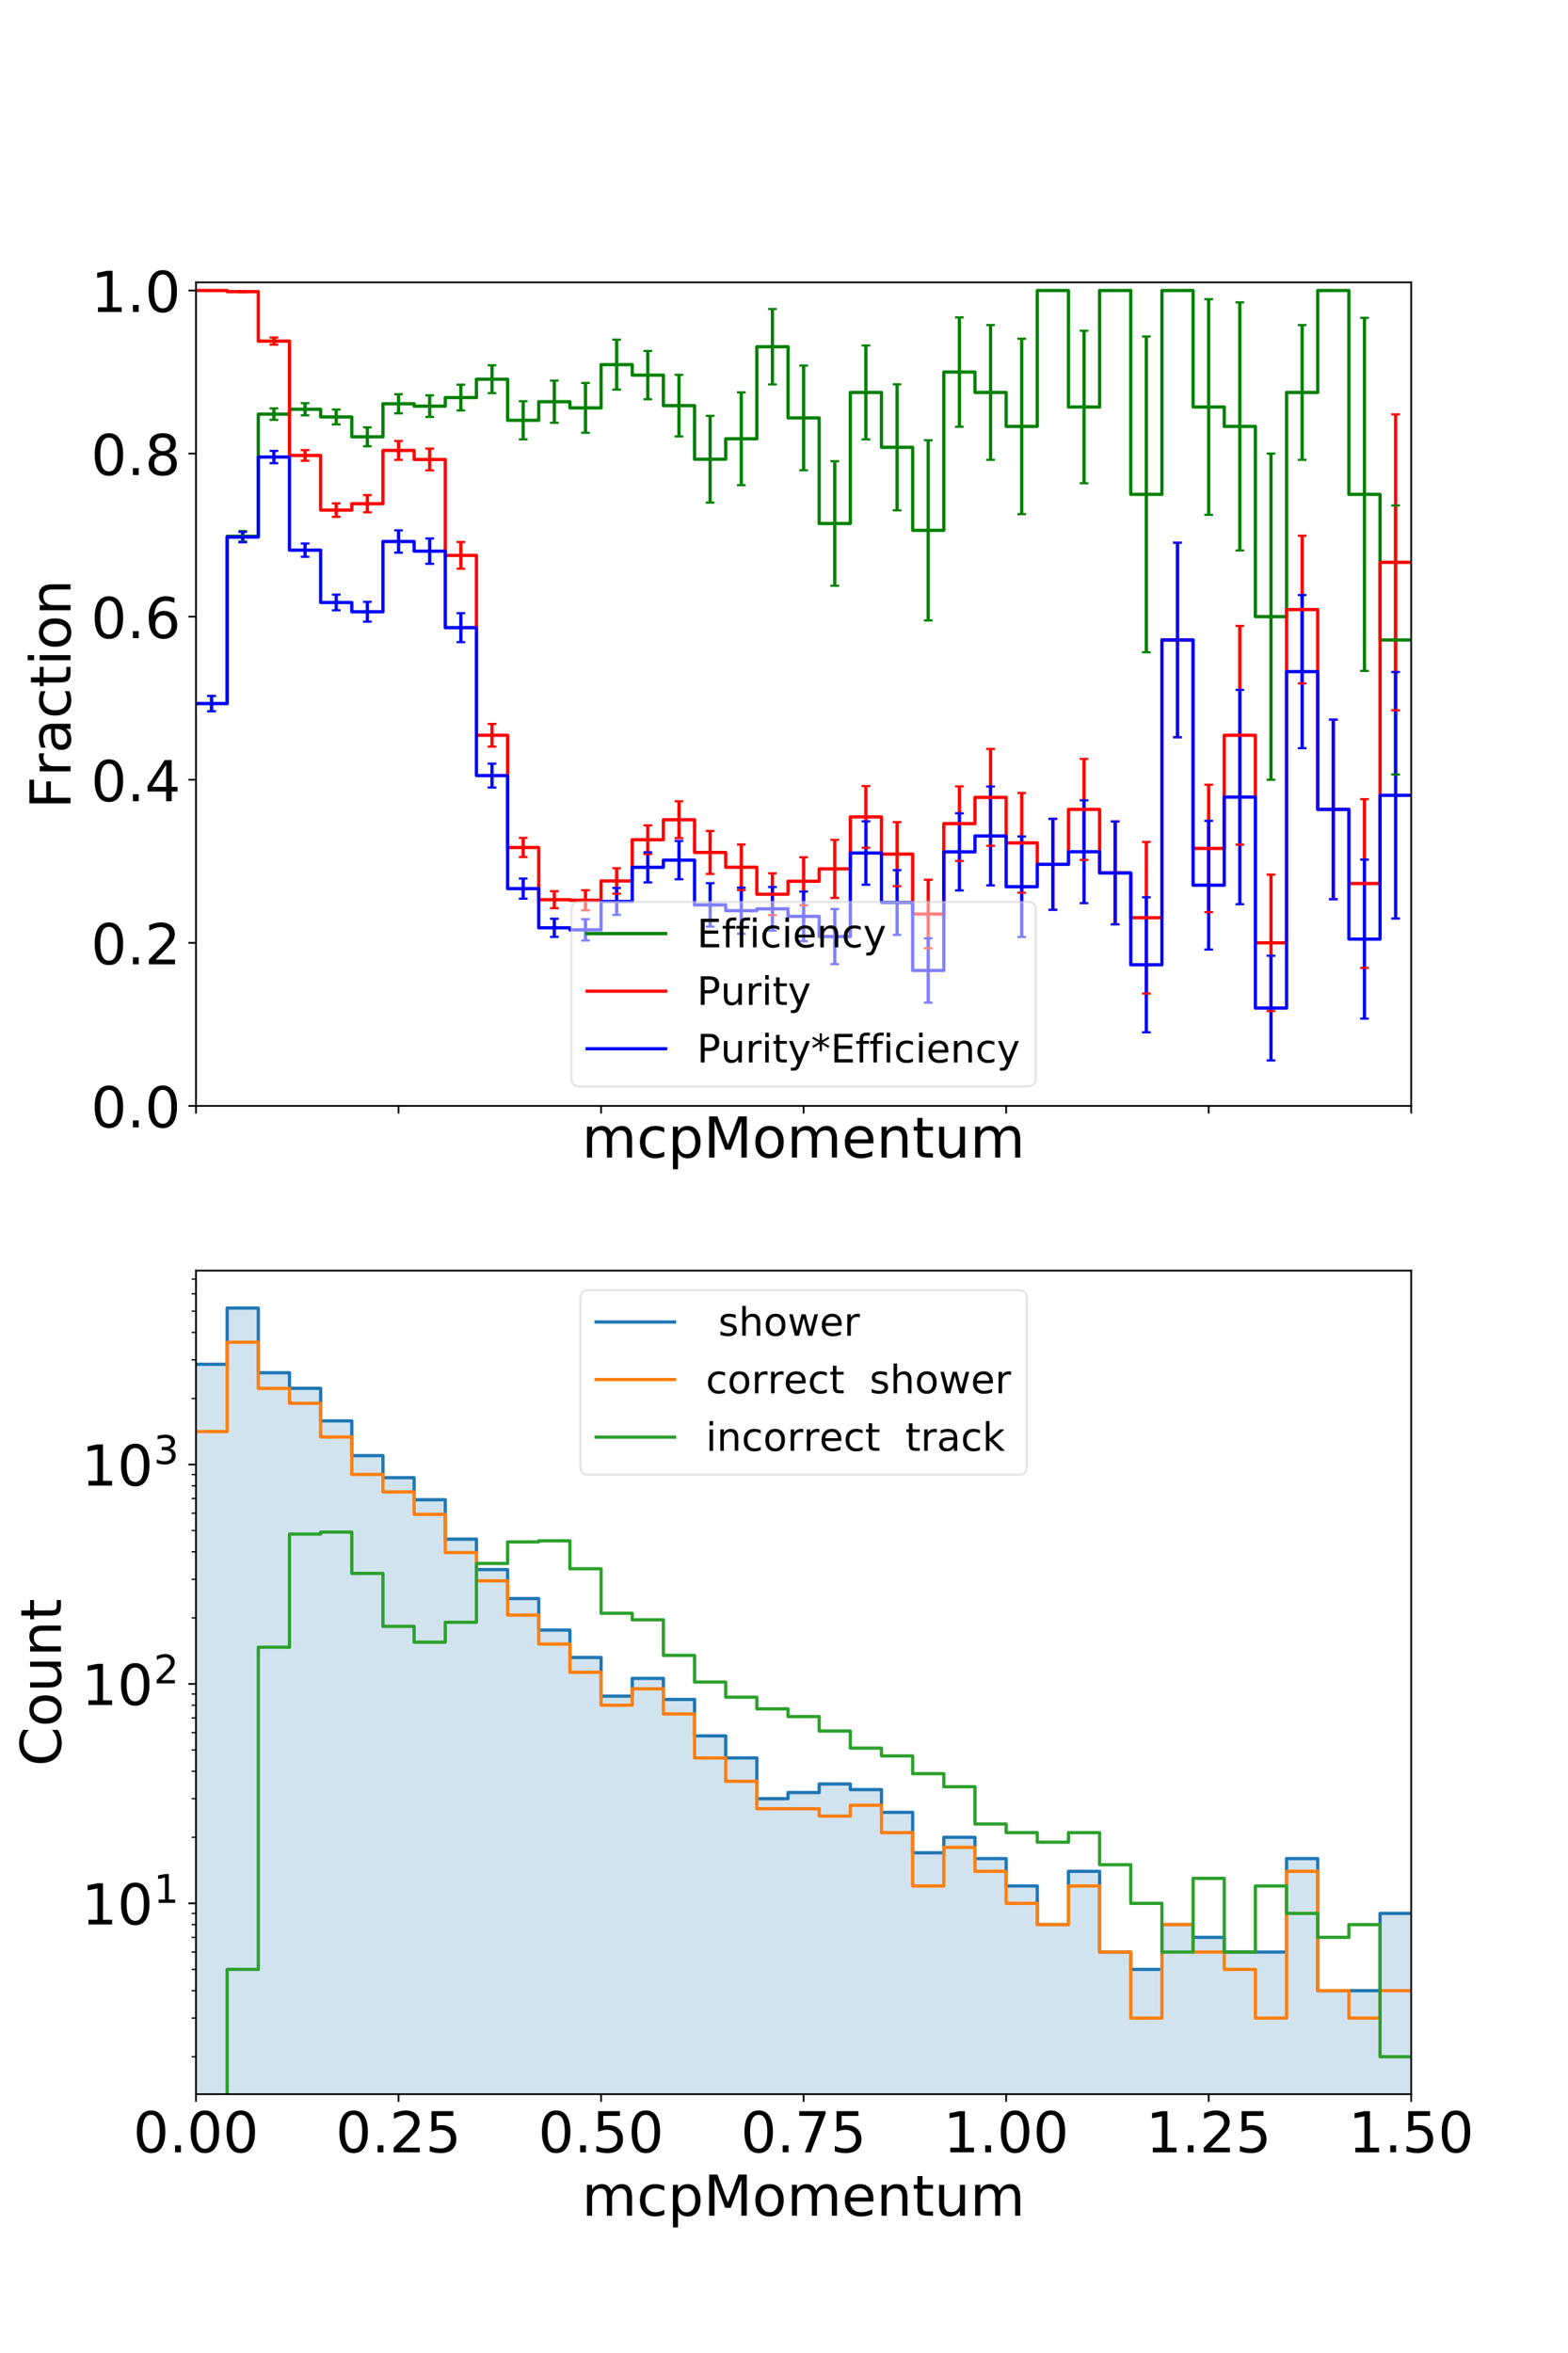 <?xml version="1.0" encoding="utf-8" standalone="no"?>
<!DOCTYPE svg PUBLIC "-//W3C//DTD SVG 1.1//EN"
  "http://www.w3.org/Graphics/SVG/1.1/DTD/svg11.dtd">
<!-- Created with matplotlib (https://matplotlib.org/) -->
<svg height="1080pt" version="1.1" viewBox="0 0 720 1080" width="720pt" xmlns="http://www.w3.org/2000/svg" xmlns:xlink="http://www.w3.org/1999/xlink">
 <defs>
  <style type="text/css">
*{stroke-linecap:butt;stroke-linejoin:round;}
  </style>
 </defs>
 <g id="figure_1">
  <g id="patch_1">
   <path d="M 0 1080 
L 720 1080 
L 720 0 
L 0 0 
z
" style="fill:#ffffff;"/>
  </g>
  <g id="axes_1">
   <g id="patch_2">
    <path d="M 90 507.6 
L 648 507.6 
L 648 129.6 
L 90 129.6 
z
" style="fill:#ffffff;"/>
   </g>
   <g id="matplotlib.axis_1">
    <g id="xtick_1">
     <g id="line2d_1">
      <defs>
       <path d="M 0 0 
L 0 3.5 
" id="m9475dca0b5" style="stroke:#000000;stroke-width:0.8;"/>
      </defs>
      <g>
       <use style="stroke:#000000;stroke-width:0.8;" x="90" xlink:href="#m9475dca0b5" y="507.6"/>
      </g>
     </g>
    </g>
    <g id="xtick_2">
     <g id="line2d_2">
      <g>
       <use style="stroke:#000000;stroke-width:0.8;" x="183" xlink:href="#m9475dca0b5" y="507.6"/>
      </g>
     </g>
    </g>
    <g id="xtick_3">
     <g id="line2d_3">
      <g>
       <use style="stroke:#000000;stroke-width:0.8;" x="276" xlink:href="#m9475dca0b5" y="507.6"/>
      </g>
     </g>
    </g>
    <g id="xtick_4">
     <g id="line2d_4">
      <g>
       <use style="stroke:#000000;stroke-width:0.8;" x="369" xlink:href="#m9475dca0b5" y="507.6"/>
      </g>
     </g>
    </g>
    <g id="xtick_5">
     <g id="line2d_5">
      <g>
       <use style="stroke:#000000;stroke-width:0.8;" x="462" xlink:href="#m9475dca0b5" y="507.6"/>
      </g>
     </g>
    </g>
    <g id="xtick_6">
     <g id="line2d_6">
      <g>
       <use style="stroke:#000000;stroke-width:0.8;" x="555" xlink:href="#m9475dca0b5" y="507.6"/>
      </g>
     </g>
    </g>
    <g id="xtick_7">
     <g id="line2d_7">
      <g>
       <use style="stroke:#000000;stroke-width:0.8;" x="648" xlink:href="#m9475dca0b5" y="507.6"/>
      </g>
     </g>
    </g>
    <g id="text_1">
     <!-- mcpMomentum -->
     <defs>
      <path d="M 52 44.188 
Q 55.375 50.25 60.062 53.125 
Q 64.75 56 71.094 56 
Q 79.641 56 84.281 50.016 
Q 88.922 44.047 88.922 33.016 
L 88.922 0 
L 79.891 0 
L 79.891 32.719 
Q 79.891 40.578 77.094 44.375 
Q 74.312 48.188 68.609 48.188 
Q 61.625 48.188 57.562 43.547 
Q 53.516 38.922 53.516 30.906 
L 53.516 0 
L 44.484 0 
L 44.484 32.719 
Q 44.484 40.625 41.703 44.406 
Q 38.922 48.188 33.109 48.188 
Q 26.219 48.188 22.156 43.531 
Q 18.109 38.875 18.109 30.906 
L 18.109 0 
L 9.078 0 
L 9.078 54.688 
L 18.109 54.688 
L 18.109 46.188 
Q 21.188 51.219 25.484 53.609 
Q 29.781 56 35.688 56 
Q 41.656 56 45.828 52.969 
Q 50 49.953 52 44.188 
z
" id="DejaVuSans-109"/>
      <path d="M 48.781 52.594 
L 48.781 44.188 
Q 44.969 46.297 41.141 47.344 
Q 37.312 48.391 33.406 48.391 
Q 24.656 48.391 19.812 42.844 
Q 14.984 37.312 14.984 27.297 
Q 14.984 17.281 19.812 11.734 
Q 24.656 6.203 33.406 6.203 
Q 37.312 6.203 41.141 7.25 
Q 44.969 8.297 48.781 10.406 
L 48.781 2.094 
Q 45.016 0.344 40.984 -0.531 
Q 36.969 -1.422 32.422 -1.422 
Q 20.062 -1.422 12.781 6.344 
Q 5.516 14.109 5.516 27.297 
Q 5.516 40.672 12.859 48.328 
Q 20.219 56 33.016 56 
Q 37.156 56 41.109 55.141 
Q 45.062 54.297 48.781 52.594 
z
" id="DejaVuSans-99"/>
      <path d="M 18.109 8.203 
L 18.109 -20.797 
L 9.078 -20.797 
L 9.078 54.688 
L 18.109 54.688 
L 18.109 46.391 
Q 20.953 51.266 25.266 53.625 
Q 29.594 56 35.594 56 
Q 45.562 56 51.781 48.094 
Q 58.016 40.188 58.016 27.297 
Q 58.016 14.406 51.781 6.484 
Q 45.562 -1.422 35.594 -1.422 
Q 29.594 -1.422 25.266 0.953 
Q 20.953 3.328 18.109 8.203 
z
M 48.688 27.297 
Q 48.688 37.203 44.609 42.844 
Q 40.531 48.484 33.406 48.484 
Q 26.266 48.484 22.188 42.844 
Q 18.109 37.203 18.109 27.297 
Q 18.109 17.391 22.188 11.75 
Q 26.266 6.109 33.406 6.109 
Q 40.531 6.109 44.609 11.75 
Q 48.688 17.391 48.688 27.297 
z
" id="DejaVuSans-112"/>
      <path d="M 9.812 72.906 
L 24.516 72.906 
L 43.109 23.297 
L 61.812 72.906 
L 76.516 72.906 
L 76.516 0 
L 66.891 0 
L 66.891 64.016 
L 48.094 14.016 
L 38.188 14.016 
L 19.391 64.016 
L 19.391 0 
L 9.812 0 
z
" id="DejaVuSans-77"/>
      <path d="M 30.609 48.391 
Q 23.391 48.391 19.188 42.75 
Q 14.984 37.109 14.984 27.297 
Q 14.984 17.484 19.156 11.844 
Q 23.344 6.203 30.609 6.203 
Q 37.797 6.203 41.984 11.859 
Q 46.188 17.531 46.188 27.297 
Q 46.188 37.016 41.984 42.703 
Q 37.797 48.391 30.609 48.391 
z
M 30.609 56 
Q 42.328 56 49.016 48.375 
Q 55.719 40.766 55.719 27.297 
Q 55.719 13.875 49.016 6.219 
Q 42.328 -1.422 30.609 -1.422 
Q 18.844 -1.422 12.172 6.219 
Q 5.516 13.875 5.516 27.297 
Q 5.516 40.766 12.172 48.375 
Q 18.844 56 30.609 56 
z
" id="DejaVuSans-111"/>
      <path d="M 56.203 29.594 
L 56.203 25.203 
L 14.891 25.203 
Q 15.484 15.922 20.484 11.062 
Q 25.484 6.203 34.422 6.203 
Q 39.594 6.203 44.453 7.469 
Q 49.312 8.734 54.109 11.281 
L 54.109 2.781 
Q 49.266 0.734 44.188 -0.344 
Q 39.109 -1.422 33.891 -1.422 
Q 20.797 -1.422 13.156 6.188 
Q 5.516 13.812 5.516 26.812 
Q 5.516 40.234 12.766 48.109 
Q 20.016 56 32.328 56 
Q 43.359 56 49.781 48.891 
Q 56.203 41.797 56.203 29.594 
z
M 47.219 32.234 
Q 47.125 39.594 43.094 43.984 
Q 39.062 48.391 32.422 48.391 
Q 24.906 48.391 20.391 44.141 
Q 15.875 39.891 15.188 32.172 
z
" id="DejaVuSans-101"/>
      <path d="M 54.891 33.016 
L 54.891 0 
L 45.906 0 
L 45.906 32.719 
Q 45.906 40.484 42.875 44.328 
Q 39.844 48.188 33.797 48.188 
Q 26.516 48.188 22.312 43.547 
Q 18.109 38.922 18.109 30.906 
L 18.109 0 
L 9.078 0 
L 9.078 54.688 
L 18.109 54.688 
L 18.109 46.188 
Q 21.344 51.125 25.703 53.562 
Q 30.078 56 35.797 56 
Q 45.219 56 50.047 50.172 
Q 54.891 44.344 54.891 33.016 
z
" id="DejaVuSans-110"/>
      <path d="M 18.312 70.219 
L 18.312 54.688 
L 36.812 54.688 
L 36.812 47.703 
L 18.312 47.703 
L 18.312 18.016 
Q 18.312 11.328 20.141 9.422 
Q 21.969 7.516 27.594 7.516 
L 36.812 7.516 
L 36.812 0 
L 27.594 0 
Q 17.188 0 13.234 3.875 
Q 9.281 7.766 9.281 18.016 
L 9.281 47.703 
L 2.688 47.703 
L 2.688 54.688 
L 9.281 54.688 
L 9.281 70.219 
z
" id="DejaVuSans-116"/>
      <path d="M 8.5 21.578 
L 8.5 54.688 
L 17.484 54.688 
L 17.484 21.922 
Q 17.484 14.156 20.5 10.266 
Q 23.531 6.391 29.594 6.391 
Q 36.859 6.391 41.078 11.031 
Q 45.312 15.672 45.312 23.688 
L 45.312 54.688 
L 54.297 54.688 
L 54.297 0 
L 45.312 0 
L 45.312 8.406 
Q 42.047 3.422 37.719 1 
Q 33.406 -1.422 27.688 -1.422 
Q 18.266 -1.422 13.375 4.438 
Q 8.5 10.297 8.5 21.578 
z
M 31.109 56 
z
" id="DejaVuSans-117"/>
     </defs>
     <g transform="translate(267.181 531.295)scale(0.259 -0.259)">
      <use xlink:href="#DejaVuSans-109"/>
      <use x="97.412" xlink:href="#DejaVuSans-99"/>
      <use x="152.393" xlink:href="#DejaVuSans-112"/>
      <use x="215.869" xlink:href="#DejaVuSans-77"/>
      <use x="302.148" xlink:href="#DejaVuSans-111"/>
      <use x="363.33" xlink:href="#DejaVuSans-109"/>
      <use x="460.742" xlink:href="#DejaVuSans-101"/>
      <use x="522.266" xlink:href="#DejaVuSans-110"/>
      <use x="585.645" xlink:href="#DejaVuSans-116"/>
      <use x="624.854" xlink:href="#DejaVuSans-117"/>
      <use x="688.232" xlink:href="#DejaVuSans-109"/>
     </g>
    </g>
   </g>
   <g id="matplotlib.axis_2">
    <g id="ytick_1">
     <g id="line2d_8">
      <defs>
       <path d="M 0 0 
L -3.5 0 
" id="mc5b36e5fdf" style="stroke:#000000;stroke-width:0.8;"/>
      </defs>
      <g>
       <use style="stroke:#000000;stroke-width:0.8;" x="90" xlink:href="#mc5b36e5fdf" y="507.6"/>
      </g>
     </g>
     <g id="text_2">
      <!-- 0.0 -->
      <defs>
       <path d="M 31.781 66.406 
Q 24.172 66.406 20.328 58.906 
Q 16.5 51.422 16.5 36.375 
Q 16.5 21.391 20.328 13.891 
Q 24.172 6.391 31.781 6.391 
Q 39.453 6.391 43.281 13.891 
Q 47.125 21.391 47.125 36.375 
Q 47.125 51.422 43.281 58.906 
Q 39.453 66.406 31.781 66.406 
z
M 31.781 74.219 
Q 44.047 74.219 50.516 64.516 
Q 56.984 54.828 56.984 36.375 
Q 56.984 17.969 50.516 8.266 
Q 44.047 -1.422 31.781 -1.422 
Q 19.531 -1.422 13.062 8.266 
Q 6.594 17.969 6.594 36.375 
Q 6.594 54.828 13.062 64.516 
Q 19.531 74.219 31.781 74.219 
z
" id="DejaVuSans-48"/>
       <path d="M 10.688 12.406 
L 21 12.406 
L 21 0 
L 10.688 0 
z
" id="DejaVuSans-46"/>
      </defs>
      <g transform="translate(41.779 517.448)scale(0.259 -0.259)">
       <use xlink:href="#DejaVuSans-48"/>
       <use x="63.623" xlink:href="#DejaVuSans-46"/>
       <use x="95.41" xlink:href="#DejaVuSans-48"/>
      </g>
     </g>
    </g>
    <g id="ytick_2">
     <g id="line2d_9">
      <g>
       <use style="stroke:#000000;stroke-width:0.8;" x="90" xlink:href="#mc5b36e5fdf" y="432.749"/>
      </g>
     </g>
     <g id="text_3">
      <!-- 0.2 -->
      <defs>
       <path d="M 19.188 8.297 
L 53.609 8.297 
L 53.609 0 
L 7.328 0 
L 7.328 8.297 
Q 12.938 14.109 22.625 23.891 
Q 32.328 33.688 34.812 36.531 
Q 39.547 41.844 41.422 45.531 
Q 43.312 49.219 43.312 52.781 
Q 43.312 58.594 39.234 62.25 
Q 35.156 65.922 28.609 65.922 
Q 23.969 65.922 18.812 64.312 
Q 13.672 62.703 7.812 59.422 
L 7.812 69.391 
Q 13.766 71.781 18.938 73 
Q 24.125 74.219 28.422 74.219 
Q 39.75 74.219 46.484 68.547 
Q 53.219 62.891 53.219 53.422 
Q 53.219 48.922 51.531 44.891 
Q 49.859 40.875 45.406 35.406 
Q 44.188 33.984 37.641 27.219 
Q 31.109 20.453 19.188 8.297 
z
" id="DejaVuSans-50"/>
      </defs>
      <g transform="translate(41.779 442.596)scale(0.259 -0.259)">
       <use xlink:href="#DejaVuSans-48"/>
       <use x="63.623" xlink:href="#DejaVuSans-46"/>
       <use x="95.41" xlink:href="#DejaVuSans-50"/>
      </g>
     </g>
    </g>
    <g id="ytick_3">
     <g id="line2d_10">
      <g>
       <use style="stroke:#000000;stroke-width:0.8;" x="90" xlink:href="#mc5b36e5fdf" y="357.897"/>
      </g>
     </g>
     <g id="text_4">
      <!-- 0.4 -->
      <defs>
       <path d="M 37.797 64.312 
L 12.891 25.391 
L 37.797 25.391 
z
M 35.203 72.906 
L 47.609 72.906 
L 47.609 25.391 
L 58.016 25.391 
L 58.016 17.188 
L 47.609 17.188 
L 47.609 0 
L 37.797 0 
L 37.797 17.188 
L 4.891 17.188 
L 4.891 26.703 
z
" id="DejaVuSans-52"/>
      </defs>
      <g transform="translate(41.779 367.745)scale(0.259 -0.259)">
       <use xlink:href="#DejaVuSans-48"/>
       <use x="63.623" xlink:href="#DejaVuSans-46"/>
       <use x="95.41" xlink:href="#DejaVuSans-52"/>
      </g>
     </g>
    </g>
    <g id="ytick_4">
     <g id="line2d_11">
      <g>
       <use style="stroke:#000000;stroke-width:0.8;" x="90" xlink:href="#mc5b36e5fdf" y="283.046"/>
      </g>
     </g>
     <g id="text_5">
      <!-- 0.6 -->
      <defs>
       <path d="M 33.016 40.375 
Q 26.375 40.375 22.484 35.828 
Q 18.609 31.297 18.609 23.391 
Q 18.609 15.531 22.484 10.953 
Q 26.375 6.391 33.016 6.391 
Q 39.656 6.391 43.531 10.953 
Q 47.406 15.531 47.406 23.391 
Q 47.406 31.297 43.531 35.828 
Q 39.656 40.375 33.016 40.375 
z
M 52.594 71.297 
L 52.594 62.312 
Q 48.875 64.062 45.094 64.984 
Q 41.312 65.922 37.594 65.922 
Q 27.828 65.922 22.672 59.328 
Q 17.531 52.734 16.797 39.406 
Q 19.672 43.656 24.016 45.922 
Q 28.375 48.188 33.594 48.188 
Q 44.578 48.188 50.953 41.516 
Q 57.328 34.859 57.328 23.391 
Q 57.328 12.156 50.688 5.359 
Q 44.047 -1.422 33.016 -1.422 
Q 20.359 -1.422 13.672 8.266 
Q 6.984 17.969 6.984 36.375 
Q 6.984 53.656 15.188 63.938 
Q 23.391 74.219 37.203 74.219 
Q 40.922 74.219 44.703 73.484 
Q 48.484 72.75 52.594 71.297 
z
" id="DejaVuSans-54"/>
      </defs>
      <g transform="translate(41.779 292.893)scale(0.259 -0.259)">
       <use xlink:href="#DejaVuSans-48"/>
       <use x="63.623" xlink:href="#DejaVuSans-46"/>
       <use x="95.41" xlink:href="#DejaVuSans-54"/>
      </g>
     </g>
    </g>
    <g id="ytick_5">
     <g id="line2d_12">
      <g>
       <use style="stroke:#000000;stroke-width:0.8;" x="90" xlink:href="#mc5b36e5fdf" y="208.194"/>
      </g>
     </g>
     <g id="text_6">
      <!-- 0.8 -->
      <defs>
       <path d="M 31.781 34.625 
Q 24.75 34.625 20.719 30.859 
Q 16.703 27.094 16.703 20.516 
Q 16.703 13.922 20.719 10.156 
Q 24.75 6.391 31.781 6.391 
Q 38.812 6.391 42.859 10.172 
Q 46.922 13.969 46.922 20.516 
Q 46.922 27.094 42.891 30.859 
Q 38.875 34.625 31.781 34.625 
z
M 21.922 38.812 
Q 15.578 40.375 12.031 44.719 
Q 8.5 49.078 8.5 55.328 
Q 8.5 64.062 14.719 69.141 
Q 20.953 74.219 31.781 74.219 
Q 42.672 74.219 48.875 69.141 
Q 55.078 64.062 55.078 55.328 
Q 55.078 49.078 51.531 44.719 
Q 48 40.375 41.703 38.812 
Q 48.828 37.156 52.797 32.312 
Q 56.781 27.484 56.781 20.516 
Q 56.781 9.906 50.312 4.234 
Q 43.844 -1.422 31.781 -1.422 
Q 19.734 -1.422 13.25 4.234 
Q 6.781 9.906 6.781 20.516 
Q 6.781 27.484 10.781 32.312 
Q 14.797 37.156 21.922 38.812 
z
M 18.312 54.391 
Q 18.312 48.734 21.844 45.562 
Q 25.391 42.391 31.781 42.391 
Q 38.141 42.391 41.719 45.562 
Q 45.312 48.734 45.312 54.391 
Q 45.312 60.062 41.719 63.234 
Q 38.141 66.406 31.781 66.406 
Q 25.391 66.406 21.844 63.234 
Q 18.312 60.062 18.312 54.391 
z
" id="DejaVuSans-56"/>
      </defs>
      <g transform="translate(41.779 218.042)scale(0.259 -0.259)">
       <use xlink:href="#DejaVuSans-48"/>
       <use x="63.623" xlink:href="#DejaVuSans-46"/>
       <use x="95.41" xlink:href="#DejaVuSans-56"/>
      </g>
     </g>
    </g>
    <g id="ytick_6">
     <g id="line2d_13">
      <g>
       <use style="stroke:#000000;stroke-width:0.8;" x="90" xlink:href="#mc5b36e5fdf" y="133.343"/>
      </g>
     </g>
     <g id="text_7">
      <!-- 1.0 -->
      <defs>
       <path d="M 12.406 8.297 
L 28.516 8.297 
L 28.516 63.922 
L 10.984 60.406 
L 10.984 69.391 
L 28.422 72.906 
L 38.281 72.906 
L 38.281 8.297 
L 54.391 8.297 
L 54.391 0 
L 12.406 0 
z
" id="DejaVuSans-49"/>
      </defs>
      <g transform="translate(41.779 143.19)scale(0.259 -0.259)">
       <use xlink:href="#DejaVuSans-49"/>
       <use x="63.623" xlink:href="#DejaVuSans-46"/>
       <use x="95.41" xlink:href="#DejaVuSans-48"/>
      </g>
     </g>
    </g>
    <g id="text_8">
     <!-- Fraction -->
     <defs>
      <path d="M 9.812 72.906 
L 51.703 72.906 
L 51.703 64.594 
L 19.672 64.594 
L 19.672 43.109 
L 48.578 43.109 
L 48.578 34.812 
L 19.672 34.812 
L 19.672 0 
L 9.812 0 
z
" id="DejaVuSans-70"/>
      <path d="M 41.109 46.297 
Q 39.594 47.172 37.812 47.578 
Q 36.031 48 33.891 48 
Q 26.266 48 22.188 43.047 
Q 18.109 38.094 18.109 28.812 
L 18.109 0 
L 9.078 0 
L 9.078 54.688 
L 18.109 54.688 
L 18.109 46.188 
Q 20.953 51.172 25.484 53.578 
Q 30.031 56 36.531 56 
Q 37.453 56 38.578 55.875 
Q 39.703 55.766 41.062 55.516 
z
" id="DejaVuSans-114"/>
      <path d="M 34.281 27.484 
Q 23.391 27.484 19.188 25 
Q 14.984 22.516 14.984 16.5 
Q 14.984 11.719 18.141 8.906 
Q 21.297 6.109 26.703 6.109 
Q 34.188 6.109 38.703 11.406 
Q 43.219 16.703 43.219 25.484 
L 43.219 27.484 
z
M 52.203 31.203 
L 52.203 0 
L 43.219 0 
L 43.219 8.297 
Q 40.141 3.328 35.547 0.953 
Q 30.953 -1.422 24.312 -1.422 
Q 15.922 -1.422 10.953 3.297 
Q 6 8.016 6 15.922 
Q 6 25.141 12.172 29.828 
Q 18.359 34.516 30.609 34.516 
L 43.219 34.516 
L 43.219 35.406 
Q 43.219 41.609 39.141 45 
Q 35.062 48.391 27.688 48.391 
Q 23 48.391 18.547 47.266 
Q 14.109 46.141 10.016 43.891 
L 10.016 52.203 
Q 14.938 54.109 19.578 55.047 
Q 24.219 56 28.609 56 
Q 40.484 56 46.344 49.844 
Q 52.203 43.703 52.203 31.203 
z
" id="DejaVuSans-97"/>
      <path d="M 9.422 54.688 
L 18.406 54.688 
L 18.406 0 
L 9.422 0 
z
M 9.422 75.984 
L 18.406 75.984 
L 18.406 64.594 
L 9.422 64.594 
z
" id="DejaVuSans-105"/>
     </defs>
     <g transform="translate(32.389 371.26)rotate(-90)scale(0.259 -0.259)">
      <use xlink:href="#DejaVuSans-70"/>
      <use x="57.41" xlink:href="#DejaVuSans-114"/>
      <use x="98.523" xlink:href="#DejaVuSans-97"/>
      <use x="159.803" xlink:href="#DejaVuSans-99"/>
      <use x="214.783" xlink:href="#DejaVuSans-116"/>
      <use x="253.992" xlink:href="#DejaVuSans-105"/>
      <use x="281.775" xlink:href="#DejaVuSans-111"/>
      <use x="342.957" xlink:href="#DejaVuSans-110"/>
     </g>
    </g>
   </g>
   <g id="LineCollection_1">
    <path clip-path="url(#p0ec1761377)" d="M 97.154 326.45 
L 97.154 319.458 
" style="fill:none;stroke:#008000;stroke-width:1.5;"/>
    <path clip-path="url(#p0ec1761377)" d="M 111.462 248.531 
L 111.462 243.752 
" style="fill:none;stroke:#008000;stroke-width:1.5;"/>
    <path clip-path="url(#p0ec1761377)" d="M 125.769 192.697 
L 125.769 187.452 
" style="fill:none;stroke:#008000;stroke-width:1.5;"/>
    <path clip-path="url(#p0ec1761377)" d="M 140.077 190.64 
L 140.077 185.043 
" style="fill:none;stroke:#008000;stroke-width:1.5;"/>
    <path clip-path="url(#p0ec1761377)" d="M 154.385 194.783 
L 154.385 187.969 
" style="fill:none;stroke:#008000;stroke-width:1.5;"/>
    <path clip-path="url(#p0ec1761377)" d="M 168.692 204.825 
L 168.692 196.157 
" style="fill:none;stroke:#008000;stroke-width:1.5;"/>
    <path clip-path="url(#p0ec1761377)" d="M 183 189.721 
L 183 180.949 
" style="fill:none;stroke:#008000;stroke-width:1.5;"/>
    <path clip-path="url(#p0ec1761377)" d="M 197.308 191.388 
L 197.308 181.454 
" style="fill:none;stroke:#008000;stroke-width:1.5;"/>
    <path clip-path="url(#p0ec1761377)" d="M 211.615 188.392 
L 211.615 176.567 
" style="fill:none;stroke:#008000;stroke-width:1.5;"/>
    <path clip-path="url(#p0ec1761377)" d="M 225.923 180.442 
L 225.923 167.652 
" style="fill:none;stroke:#008000;stroke-width:1.5;"/>
    <path clip-path="url(#p0ec1761377)" d="M 240.231 201.666 
L 240.231 184.171 
" style="fill:none;stroke:#008000;stroke-width:1.5;"/>
    <path clip-path="url(#p0ec1761377)" d="M 254.538 194.059 
L 254.538 174.696 
" style="fill:none;stroke:#008000;stroke-width:1.5;"/>
    <path clip-path="url(#p0ec1761377)" d="M 268.846 198.648 
L 268.846 175.778 
" style="fill:none;stroke:#008000;stroke-width:1.5;"/>
    <path clip-path="url(#p0ec1761377)" d="M 283.154 178.835 
L 283.154 155.897 
" style="fill:none;stroke:#008000;stroke-width:1.5;"/>
    <path clip-path="url(#p0ec1761377)" d="M 297.462 183.266 
L 297.462 161.095 
" style="fill:none;stroke:#008000;stroke-width:1.5;"/>
    <path clip-path="url(#p0ec1761377)" d="M 311.769 200.314 
L 311.769 172.044 
" style="fill:none;stroke:#008000;stroke-width:1.5;"/>
    <path clip-path="url(#p0ec1761377)" d="M 326.077 230.682 
L 326.077 190.869 
" style="fill:none;stroke:#008000;stroke-width:1.5;"/>
    <path clip-path="url(#p0ec1761377)" d="M 340.385 222.672 
L 340.385 180.106 
" style="fill:none;stroke:#008000;stroke-width:1.5;"/>
    <path clip-path="url(#p0ec1761377)" d="M 354.692 176.468 
L 354.692 141.839 
" style="fill:none;stroke:#008000;stroke-width:1.5;"/>
    <path clip-path="url(#p0ec1761377)" d="M 369 215.842 
L 369 167.798 
" style="fill:none;stroke:#008000;stroke-width:1.5;"/>
    <path clip-path="url(#p0ec1761377)" d="M 383.308 268.852 
L 383.308 211.695 
" style="fill:none;stroke:#008000;stroke-width:1.5;"/>
    <path clip-path="url(#p0ec1761377)" d="M 397.615 201.671 
L 397.615 158.578 
" style="fill:none;stroke:#008000;stroke-width:1.5;"/>
    <path clip-path="url(#p0ec1761377)" d="M 411.923 234.242 
L 411.923 176.388 
" style="fill:none;stroke:#008000;stroke-width:1.5;"/>
    <path clip-path="url(#p0ec1761377)" d="M 426.231 284.778 
L 426.231 202.059 
" style="fill:none;stroke:#008000;stroke-width:1.5;"/>
    <path clip-path="url(#p0ec1761377)" d="M 440.538 195.874 
L 440.538 145.662 
" style="fill:none;stroke:#008000;stroke-width:1.5;"/>
    <path clip-path="url(#p0ec1761377)" d="M 454.846 211.068 
L 454.846 149.181 
" style="fill:none;stroke:#008000;stroke-width:1.5;"/>
    <path clip-path="url(#p0ec1761377)" d="M 469.154 235.982 
L 469.154 155.455 
" style="fill:none;stroke:#008000;stroke-width:1.5;"/>
    <path clip-path="url(#p0ec1761377)" d="M 483.462 133.343 
L 483.462 133.343 
" style="fill:none;stroke:#008000;stroke-width:1.5;"/>
    <path clip-path="url(#p0ec1761377)" d="M 497.769 221.809 
L 497.769 151.807 
" style="fill:none;stroke:#008000;stroke-width:1.5;"/>
    <path clip-path="url(#p0ec1761377)" d="M 512.077 133.343 
L 512.077 133.343 
" style="fill:none;stroke:#008000;stroke-width:1.5;"/>
    <path clip-path="url(#p0ec1761377)" d="M 526.385 299.382 
L 526.385 154.432 
" style="fill:none;stroke:#008000;stroke-width:1.5;"/>
    <path clip-path="url(#p0ec1761377)" d="M 540.692 133.343 
L 540.692 133.343 
" style="fill:none;stroke:#008000;stroke-width:1.5;"/>
    <path clip-path="url(#p0ec1761377)" d="M 555 236.307 
L 555 137.309 
" style="fill:none;stroke:#008000;stroke-width:1.5;"/>
    <path clip-path="url(#p0ec1761377)" d="M 569.308 252.66 
L 569.308 138.777 
" style="fill:none;stroke:#008000;stroke-width:1.5;"/>
    <path clip-path="url(#p0ec1761377)" d="M 583.615 357.897 
L 583.615 208.194 
" style="fill:none;stroke:#008000;stroke-width:1.5;"/>
    <path clip-path="url(#p0ec1761377)" d="M 597.923 211.068 
L 597.923 149.181 
" style="fill:none;stroke:#008000;stroke-width:1.5;"/>
    <path clip-path="url(#p0ec1761377)" d="M 612.231 133.343 
L 612.231 133.343 
" style="fill:none;stroke:#008000;stroke-width:1.5;"/>
    <path clip-path="url(#p0ec1761377)" d="M 626.538 307.936 
L 626.538 145.878 
" style="fill:none;stroke:#008000;stroke-width:1.5;"/>
    <path clip-path="url(#p0ec1761377)" d="M 640.846 355.475 
L 640.846 232.002 
" style="fill:none;stroke:#008000;stroke-width:1.5;"/>
   </g>
   <g id="LineCollection_2">
    <path clip-path="url(#p0ec1761377)" d="M 97.154 133.343 
L 97.154 133.343 
" style="fill:none;stroke:#ff0000;stroke-width:1.5;"/>
    <path clip-path="url(#p0ec1761377)" d="M 111.462 134.086 
L 111.462 133.634 
" style="fill:none;stroke:#ff0000;stroke-width:1.5;"/>
    <path clip-path="url(#p0ec1761377)" d="M 125.769 158.214 
L 125.769 154.918 
" style="fill:none;stroke:#ff0000;stroke-width:1.5;"/>
    <path clip-path="url(#p0ec1761377)" d="M 140.077 211.487 
L 140.077 206.597 
" style="fill:none;stroke:#ff0000;stroke-width:1.5;"/>
    <path clip-path="url(#p0ec1761377)" d="M 154.385 237.207 
L 154.385 231.049 
" style="fill:none;stroke:#ff0000;stroke-width:1.5;"/>
    <path clip-path="url(#p0ec1761377)" d="M 168.692 235.151 
L 168.692 227.252 
" style="fill:none;stroke:#ff0000;stroke-width:1.5;"/>
    <path clip-path="url(#p0ec1761377)" d="M 183 211.086 
L 183 202.414 
" style="fill:none;stroke:#ff0000;stroke-width:1.5;"/>
    <path clip-path="url(#p0ec1761377)" d="M 197.308 215.892 
L 197.308 205.9 
" style="fill:none;stroke:#ff0000;stroke-width:1.5;"/>
    <path clip-path="url(#p0ec1761377)" d="M 211.615 261.041 
L 211.615 248.784 
" style="fill:none;stroke:#ff0000;stroke-width:1.5;"/>
    <path clip-path="url(#p0ec1761377)" d="M 225.923 342.687 
L 225.923 332.279 
" style="fill:none;stroke:#ff0000;stroke-width:1.5;"/>
    <path clip-path="url(#p0ec1761377)" d="M 240.231 393.394 
L 240.231 384.584 
" style="fill:none;stroke:#ff0000;stroke-width:1.5;"/>
    <path clip-path="url(#p0ec1761377)" d="M 254.538 416.854 
L 254.538 409.038 
" style="fill:none;stroke:#ff0000;stroke-width:1.5;"/>
    <path clip-path="url(#p0ec1761377)" d="M 268.846 417.802 
L 268.846 408.599 
" style="fill:none;stroke:#ff0000;stroke-width:1.5;"/>
    <path clip-path="url(#p0ec1761377)" d="M 283.154 410.194 
L 283.154 398.52 
" style="fill:none;stroke:#ff0000;stroke-width:1.5;"/>
    <path clip-path="url(#p0ec1761377)" d="M 297.462 391.996 
L 297.462 378.843 
" style="fill:none;stroke:#ff0000;stroke-width:1.5;"/>
    <path clip-path="url(#p0ec1761377)" d="M 311.769 384.697 
L 311.769 367.803 
" style="fill:none;stroke:#ff0000;stroke-width:1.5;"/>
    <path clip-path="url(#p0ec1761377)" d="M 326.077 401.149 
L 326.077 381.404 
" style="fill:none;stroke:#ff0000;stroke-width:1.5;"/>
    <path clip-path="url(#p0ec1761377)" d="M 340.385 408.51 
L 340.385 387.612 
" style="fill:none;stroke:#ff0000;stroke-width:1.5;"/>
    <path clip-path="url(#p0ec1761377)" d="M 354.692 420.031 
L 354.692 400.843 
" style="fill:none;stroke:#ff0000;stroke-width:1.5;"/>
    <path clip-path="url(#p0ec1761377)" d="M 369 415.483 
L 369 393.494 
" style="fill:none;stroke:#ff0000;stroke-width:1.5;"/>
    <path clip-path="url(#p0ec1761377)" d="M 383.308 412.12 
L 383.308 385.489 
" style="fill:none;stroke:#ff0000;stroke-width:1.5;"/>
    <path clip-path="url(#p0ec1761377)" d="M 397.615 389.092 
L 397.615 360.812 
" style="fill:none;stroke:#ff0000;stroke-width:1.5;"/>
    <path clip-path="url(#p0ec1761377)" d="M 411.923 406.705 
L 411.923 377.336 
" style="fill:none;stroke:#ff0000;stroke-width:1.5;"/>
    <path clip-path="url(#p0ec1761377)" d="M 426.231 435.267 
L 426.231 403.812 
" style="fill:none;stroke:#ff0000;stroke-width:1.5;"/>
    <path clip-path="url(#p0ec1761377)" d="M 440.538 395.175 
L 440.538 360.924 
" style="fill:none;stroke:#ff0000;stroke-width:1.5;"/>
    <path clip-path="url(#p0ec1761377)" d="M 454.846 388.215 
L 454.846 343.764 
" style="fill:none;stroke:#ff0000;stroke-width:1.5;"/>
    <path clip-path="url(#p0ec1761377)" d="M 469.154 409.752 
L 469.154 363.991 
" style="fill:none;stroke:#ff0000;stroke-width:1.5;"/>
    <path clip-path="url(#p0ec1761377)" d="M 483.462 417.582 
L 483.462 375.836 
" style="fill:none;stroke:#ff0000;stroke-width:1.5;"/>
    <path clip-path="url(#p0ec1761377)" d="M 497.769 394.694 
L 497.769 348.319 
" style="fill:none;stroke:#ff0000;stroke-width:1.5;"/>
    <path clip-path="url(#p0ec1761377)" d="M 512.077 424.28 
L 512.077 377.059 
" style="fill:none;stroke:#ff0000;stroke-width:1.5;"/>
    <path clip-path="url(#p0ec1761377)" d="M 526.385 456.013 
L 526.385 386.453 
" style="fill:none;stroke:#ff0000;stroke-width:1.5;"/>
    <path clip-path="url(#p0ec1761377)" d="M 540.692 338.399 
L 540.692 249.078 
" style="fill:none;stroke:#ff0000;stroke-width:1.5;"/>
    <path clip-path="url(#p0ec1761377)" d="M 555 418.651 
L 555 360.176 
" style="fill:none;stroke:#ff0000;stroke-width:1.5;"/>
    <path clip-path="url(#p0ec1761377)" d="M 569.308 387.674 
L 569.308 287.292 
" style="fill:none;stroke:#ff0000;stroke-width:1.5;"/>
    <path clip-path="url(#p0ec1761377)" d="M 583.615 464.06 
L 583.615 401.437 
" style="fill:none;stroke:#ff0000;stroke-width:1.5;"/>
    <path clip-path="url(#p0ec1761377)" d="M 597.923 313.695 
L 597.923 245.887 
" style="fill:none;stroke:#ff0000;stroke-width:1.5;"/>
    <path clip-path="url(#p0ec1761377)" d="M 612.231 412.739 
L 612.231 330.274 
" style="fill:none;stroke:#ff0000;stroke-width:1.5;"/>
    <path clip-path="url(#p0ec1761377)" d="M 626.538 444.259 
L 626.538 366.8 
" style="fill:none;stroke:#ff0000;stroke-width:1.5;"/>
    <path clip-path="url(#p0ec1761377)" d="M 640.846 326.015 
L 640.846 190.175 
" style="fill:none;stroke:#ff0000;stroke-width:1.5;"/>
   </g>
   <g id="LineCollection_3">
    <path clip-path="url(#p0ec1761377)" d="M 97.154 326.45 
L 97.154 319.458 
" style="fill:none;stroke:#0000ff;stroke-width:1.5;"/>
    <path clip-path="url(#p0ec1761377)" d="M 111.462 248.894 
L 111.462 244.112 
" style="fill:none;stroke:#0000ff;stroke-width:1.5;"/>
    <path clip-path="url(#p0ec1761377)" d="M 125.769 212.607 
L 125.769 206.948 
" style="fill:none;stroke:#0000ff;stroke-width:1.5;"/>
    <path clip-path="url(#p0ec1761377)" d="M 140.077 255.575 
L 140.077 249.46 
" style="fill:none;stroke:#0000ff;stroke-width:1.5;"/>
    <path clip-path="url(#p0ec1761377)" d="M 154.385 280.134 
L 154.385 272.933 
" style="fill:none;stroke:#0000ff;stroke-width:1.5;"/>
    <path clip-path="url(#p0ec1761377)" d="M 168.692 285.347 
L 168.692 276.237 
" style="fill:none;stroke:#0000ff;stroke-width:1.5;"/>
    <path clip-path="url(#p0ec1761377)" d="M 183 253.679 
L 183 243.409 
" style="fill:none;stroke:#0000ff;stroke-width:1.5;"/>
    <path clip-path="url(#p0ec1761377)" d="M 197.308 258.797 
L 197.308 247.154 
" style="fill:none;stroke:#0000ff;stroke-width:1.5;"/>
    <path clip-path="url(#p0ec1761377)" d="M 211.615 294.743 
L 211.615 281.434 
" style="fill:none;stroke:#0000ff;stroke-width:1.5;"/>
    <path clip-path="url(#p0ec1761377)" d="M 225.923 361.458 
L 225.923 350.512 
" style="fill:none;stroke:#0000ff;stroke-width:1.5;"/>
    <path clip-path="url(#p0ec1761377)" d="M 240.231 412.497 
L 240.231 403.243 
" style="fill:none;stroke:#0000ff;stroke-width:1.5;"/>
    <path clip-path="url(#p0ec1761377)" d="M 254.538 430.023 
L 254.538 421.683 
" style="fill:none;stroke:#0000ff;stroke-width:1.5;"/>
    <path clip-path="url(#p0ec1761377)" d="M 268.846 431.67 
L 268.846 421.906 
" style="fill:none;stroke:#0000ff;stroke-width:1.5;"/>
    <path clip-path="url(#p0ec1761377)" d="M 283.154 419.92 
L 283.154 407.564 
" style="fill:none;stroke:#0000ff;stroke-width:1.5;"/>
    <path clip-path="url(#p0ec1761377)" d="M 297.462 405.015 
L 297.462 391.182 
" style="fill:none;stroke:#0000ff;stroke-width:1.5;"/>
    <path clip-path="url(#p0ec1761377)" d="M 311.769 403.582 
L 311.769 386.005 
" style="fill:none;stroke:#0000ff;stroke-width:1.5;"/>
    <path clip-path="url(#p0ec1761377)" d="M 326.077 425.323 
L 326.077 405.364 
" style="fill:none;stroke:#0000ff;stroke-width:1.5;"/>
    <path clip-path="url(#p0ec1761377)" d="M 340.385 428.555 
L 340.385 407.399 
" style="fill:none;stroke:#0000ff;stroke-width:1.5;"/>
    <path clip-path="url(#p0ec1761377)" d="M 354.692 427.138 
L 354.692 407.138 
" style="fill:none;stroke:#0000ff;stroke-width:1.5;"/>
    <path clip-path="url(#p0ec1761377)" d="M 369 431.995 
L 369 409.204 
" style="fill:none;stroke:#0000ff;stroke-width:1.5;"/>
    <path clip-path="url(#p0ec1761377)" d="M 383.308 442.517 
L 383.308 417.26 
" style="fill:none;stroke:#0000ff;stroke-width:1.5;"/>
    <path clip-path="url(#p0ec1761377)" d="M 397.615 406.072 
L 397.615 376.993 
" style="fill:none;stroke:#0000ff;stroke-width:1.5;"/>
    <path clip-path="url(#p0ec1761377)" d="M 411.923 429.096 
L 411.923 399.399 
" style="fill:none;stroke:#0000ff;stroke-width:1.5;"/>
    <path clip-path="url(#p0ec1761377)" d="M 426.231 460.203 
L 426.231 430.676 
" style="fill:none;stroke:#0000ff;stroke-width:1.5;"/>
    <path clip-path="url(#p0ec1761377)" d="M 440.538 408.699 
L 440.538 373.31 
" style="fill:none;stroke:#0000ff;stroke-width:1.5;"/>
    <path clip-path="url(#p0ec1761377)" d="M 454.846 406.39 
L 454.846 360.991 
" style="fill:none;stroke:#0000ff;stroke-width:1.5;"/>
    <path clip-path="url(#p0ec1761377)" d="M 469.154 430.064 
L 469.154 383.923 
" style="fill:none;stroke:#0000ff;stroke-width:1.5;"/>
    <path clip-path="url(#p0ec1761377)" d="M 483.462 417.582 
L 483.462 375.836 
" style="fill:none;stroke:#0000ff;stroke-width:1.5;"/>
    <path clip-path="url(#p0ec1761377)" d="M 497.769 414.549 
L 497.769 367.347 
" style="fill:none;stroke:#0000ff;stroke-width:1.5;"/>
    <path clip-path="url(#p0ec1761377)" d="M 512.077 424.28 
L 512.077 377.059 
" style="fill:none;stroke:#0000ff;stroke-width:1.5;"/>
    <path clip-path="url(#p0ec1761377)" d="M 526.385 473.811 
L 526.385 411.838 
" style="fill:none;stroke:#0000ff;stroke-width:1.5;"/>
    <path clip-path="url(#p0ec1761377)" d="M 540.692 338.399 
L 540.692 249.078 
" style="fill:none;stroke:#0000ff;stroke-width:1.5;"/>
    <path clip-path="url(#p0ec1761377)" d="M 555 435.834 
L 555 376.761 
" style="fill:none;stroke:#0000ff;stroke-width:1.5;"/>
    <path clip-path="url(#p0ec1761377)" d="M 569.308 415.022 
L 569.308 316.649 
" style="fill:none;stroke:#0000ff;stroke-width:1.5;"/>
    <path clip-path="url(#p0ec1761377)" d="M 583.615 486.711 
L 583.615 438.667 
" style="fill:none;stroke:#0000ff;stroke-width:1.5;"/>
    <path clip-path="url(#p0ec1761377)" d="M 597.923 343.407 
L 597.923 273.127 
" style="fill:none;stroke:#0000ff;stroke-width:1.5;"/>
    <path clip-path="url(#p0ec1761377)" d="M 612.231 412.739 
L 612.231 330.274 
" style="fill:none;stroke:#0000ff;stroke-width:1.5;"/>
    <path clip-path="url(#p0ec1761377)" d="M 626.538 467.545 
L 626.538 394.549 
" style="fill:none;stroke:#0000ff;stroke-width:1.5;"/>
    <path clip-path="url(#p0ec1761377)" d="M 640.846 421.597 
L 640.846 308.455 
" style="fill:none;stroke:#0000ff;stroke-width:1.5;"/>
   </g>
   <g id="line2d_14">
    <path clip-path="url(#p0ec1761377)" d="M 90 322.954 
L 104.308 322.954 
L 104.308 246.141 
L 118.615 246.141 
L 118.615 190.074 
L 132.923 190.074 
L 132.923 187.841 
L 147.231 187.841 
L 147.231 191.376 
L 161.538 191.376 
L 161.538 200.491 
L 175.846 200.491 
L 175.846 185.335 
L 190.154 185.335 
L 190.154 186.421 
L 204.462 186.421 
L 204.462 182.479 
L 218.769 182.479 
L 218.769 174.047 
L 233.077 174.047 
L 233.077 192.918 
L 247.385 192.918 
L 247.385 184.378 
L 261.692 184.378 
L 261.692 187.213 
L 276 187.213 
L 276 167.366 
L 290.308 167.366 
L 290.308 172.181 
L 304.615 172.181 
L 304.615 186.179 
L 318.923 186.179 
L 318.923 210.775 
L 333.231 210.775 
L 333.231 201.389 
L 347.538 201.389 
L 347.538 159.153 
L 361.846 159.153 
L 361.846 191.82 
L 376.154 191.82 
L 376.154 240.273 
L 390.462 240.273 
L 390.462 180.125 
L 404.769 180.125 
L 404.769 205.315 
L 419.077 205.315 
L 419.077 243.418 
L 433.385 243.418 
L 433.385 170.768 
L 447.692 170.768 
L 447.692 180.125 
L 462 180.125 
L 462 195.719 
L 476.308 195.719 
L 476.308 133.343 
L 490.615 133.343 
L 490.615 186.808 
L 504.923 186.808 
L 504.923 133.343 
L 519.231 133.343 
L 519.231 226.907 
L 533.538 226.907 
L 533.538 133.343 
L 547.846 133.343 
L 547.846 186.808 
L 562.154 186.808 
L 562.154 195.719 
L 576.462 195.719 
L 576.462 283.046 
L 590.769 283.046 
L 590.769 180.125 
L 605.077 180.125 
L 605.077 133.343 
L 619.385 133.343 
L 619.385 226.907 
L 633.692 226.907 
L 633.692 293.739 
L 648 293.739 
" style="fill:none;stroke:#008000;stroke-linecap:square;stroke-width:1.5;"/>
   </g>
   <g id="line2d_15">
    <defs>
     <path d="M 2 0 
L -2 -0 
" id="m953e45ca4b" style="stroke:#008000;"/>
    </defs>
    <g clip-path="url(#p0ec1761377)">
     <use style="fill:#008000;stroke:#008000;" x="97.154" xlink:href="#m953e45ca4b" y="326.45"/>
     <use style="fill:#008000;stroke:#008000;" x="111.462" xlink:href="#m953e45ca4b" y="248.531"/>
     <use style="fill:#008000;stroke:#008000;" x="125.769" xlink:href="#m953e45ca4b" y="192.697"/>
     <use style="fill:#008000;stroke:#008000;" x="140.077" xlink:href="#m953e45ca4b" y="190.64"/>
     <use style="fill:#008000;stroke:#008000;" x="154.385" xlink:href="#m953e45ca4b" y="194.783"/>
     <use style="fill:#008000;stroke:#008000;" x="168.692" xlink:href="#m953e45ca4b" y="204.825"/>
     <use style="fill:#008000;stroke:#008000;" x="183" xlink:href="#m953e45ca4b" y="189.721"/>
     <use style="fill:#008000;stroke:#008000;" x="197.308" xlink:href="#m953e45ca4b" y="191.388"/>
     <use style="fill:#008000;stroke:#008000;" x="211.615" xlink:href="#m953e45ca4b" y="188.392"/>
     <use style="fill:#008000;stroke:#008000;" x="225.923" xlink:href="#m953e45ca4b" y="180.442"/>
     <use style="fill:#008000;stroke:#008000;" x="240.231" xlink:href="#m953e45ca4b" y="201.666"/>
     <use style="fill:#008000;stroke:#008000;" x="254.538" xlink:href="#m953e45ca4b" y="194.059"/>
     <use style="fill:#008000;stroke:#008000;" x="268.846" xlink:href="#m953e45ca4b" y="198.648"/>
     <use style="fill:#008000;stroke:#008000;" x="283.154" xlink:href="#m953e45ca4b" y="178.835"/>
     <use style="fill:#008000;stroke:#008000;" x="297.462" xlink:href="#m953e45ca4b" y="183.266"/>
     <use style="fill:#008000;stroke:#008000;" x="311.769" xlink:href="#m953e45ca4b" y="200.314"/>
     <use style="fill:#008000;stroke:#008000;" x="326.077" xlink:href="#m953e45ca4b" y="230.682"/>
     <use style="fill:#008000;stroke:#008000;" x="340.385" xlink:href="#m953e45ca4b" y="222.672"/>
     <use style="fill:#008000;stroke:#008000;" x="354.692" xlink:href="#m953e45ca4b" y="176.468"/>
     <use style="fill:#008000;stroke:#008000;" x="369" xlink:href="#m953e45ca4b" y="215.842"/>
     <use style="fill:#008000;stroke:#008000;" x="383.308" xlink:href="#m953e45ca4b" y="268.852"/>
     <use style="fill:#008000;stroke:#008000;" x="397.615" xlink:href="#m953e45ca4b" y="201.671"/>
     <use style="fill:#008000;stroke:#008000;" x="411.923" xlink:href="#m953e45ca4b" y="234.242"/>
     <use style="fill:#008000;stroke:#008000;" x="426.231" xlink:href="#m953e45ca4b" y="284.778"/>
     <use style="fill:#008000;stroke:#008000;" x="440.538" xlink:href="#m953e45ca4b" y="195.874"/>
     <use style="fill:#008000;stroke:#008000;" x="454.846" xlink:href="#m953e45ca4b" y="211.068"/>
     <use style="fill:#008000;stroke:#008000;" x="469.154" xlink:href="#m953e45ca4b" y="235.982"/>
     <use style="fill:#008000;stroke:#008000;" x="483.462" xlink:href="#m953e45ca4b" y="133.343"/>
     <use style="fill:#008000;stroke:#008000;" x="497.769" xlink:href="#m953e45ca4b" y="221.809"/>
     <use style="fill:#008000;stroke:#008000;" x="512.077" xlink:href="#m953e45ca4b" y="133.343"/>
     <use style="fill:#008000;stroke:#008000;" x="526.385" xlink:href="#m953e45ca4b" y="299.382"/>
     <use style="fill:#008000;stroke:#008000;" x="540.692" xlink:href="#m953e45ca4b" y="133.343"/>
     <use style="fill:#008000;stroke:#008000;" x="555" xlink:href="#m953e45ca4b" y="236.307"/>
     <use style="fill:#008000;stroke:#008000;" x="569.308" xlink:href="#m953e45ca4b" y="252.66"/>
     <use style="fill:#008000;stroke:#008000;" x="583.615" xlink:href="#m953e45ca4b" y="357.897"/>
     <use style="fill:#008000;stroke:#008000;" x="597.923" xlink:href="#m953e45ca4b" y="211.068"/>
     <use style="fill:#008000;stroke:#008000;" x="612.231" xlink:href="#m953e45ca4b" y="133.343"/>
     <use style="fill:#008000;stroke:#008000;" x="626.538" xlink:href="#m953e45ca4b" y="307.936"/>
     <use style="fill:#008000;stroke:#008000;" x="640.846" xlink:href="#m953e45ca4b" y="355.475"/>
    </g>
   </g>
   <g id="line2d_16">
    <g clip-path="url(#p0ec1761377)">
     <use style="fill:#008000;stroke:#008000;" x="97.154" xlink:href="#m953e45ca4b" y="319.458"/>
     <use style="fill:#008000;stroke:#008000;" x="111.462" xlink:href="#m953e45ca4b" y="243.752"/>
     <use style="fill:#008000;stroke:#008000;" x="125.769" xlink:href="#m953e45ca4b" y="187.452"/>
     <use style="fill:#008000;stroke:#008000;" x="140.077" xlink:href="#m953e45ca4b" y="185.043"/>
     <use style="fill:#008000;stroke:#008000;" x="154.385" xlink:href="#m953e45ca4b" y="187.969"/>
     <use style="fill:#008000;stroke:#008000;" x="168.692" xlink:href="#m953e45ca4b" y="196.157"/>
     <use style="fill:#008000;stroke:#008000;" x="183" xlink:href="#m953e45ca4b" y="180.949"/>
     <use style="fill:#008000;stroke:#008000;" x="197.308" xlink:href="#m953e45ca4b" y="181.454"/>
     <use style="fill:#008000;stroke:#008000;" x="211.615" xlink:href="#m953e45ca4b" y="176.567"/>
     <use style="fill:#008000;stroke:#008000;" x="225.923" xlink:href="#m953e45ca4b" y="167.652"/>
     <use style="fill:#008000;stroke:#008000;" x="240.231" xlink:href="#m953e45ca4b" y="184.171"/>
     <use style="fill:#008000;stroke:#008000;" x="254.538" xlink:href="#m953e45ca4b" y="174.696"/>
     <use style="fill:#008000;stroke:#008000;" x="268.846" xlink:href="#m953e45ca4b" y="175.778"/>
     <use style="fill:#008000;stroke:#008000;" x="283.154" xlink:href="#m953e45ca4b" y="155.897"/>
     <use style="fill:#008000;stroke:#008000;" x="297.462" xlink:href="#m953e45ca4b" y="161.095"/>
     <use style="fill:#008000;stroke:#008000;" x="311.769" xlink:href="#m953e45ca4b" y="172.044"/>
     <use style="fill:#008000;stroke:#008000;" x="326.077" xlink:href="#m953e45ca4b" y="190.869"/>
     <use style="fill:#008000;stroke:#008000;" x="340.385" xlink:href="#m953e45ca4b" y="180.106"/>
     <use style="fill:#008000;stroke:#008000;" x="354.692" xlink:href="#m953e45ca4b" y="141.839"/>
     <use style="fill:#008000;stroke:#008000;" x="369" xlink:href="#m953e45ca4b" y="167.798"/>
     <use style="fill:#008000;stroke:#008000;" x="383.308" xlink:href="#m953e45ca4b" y="211.695"/>
     <use style="fill:#008000;stroke:#008000;" x="397.615" xlink:href="#m953e45ca4b" y="158.578"/>
     <use style="fill:#008000;stroke:#008000;" x="411.923" xlink:href="#m953e45ca4b" y="176.388"/>
     <use style="fill:#008000;stroke:#008000;" x="426.231" xlink:href="#m953e45ca4b" y="202.059"/>
     <use style="fill:#008000;stroke:#008000;" x="440.538" xlink:href="#m953e45ca4b" y="145.662"/>
     <use style="fill:#008000;stroke:#008000;" x="454.846" xlink:href="#m953e45ca4b" y="149.181"/>
     <use style="fill:#008000;stroke:#008000;" x="469.154" xlink:href="#m953e45ca4b" y="155.455"/>
     <use style="fill:#008000;stroke:#008000;" x="483.462" xlink:href="#m953e45ca4b" y="133.343"/>
     <use style="fill:#008000;stroke:#008000;" x="497.769" xlink:href="#m953e45ca4b" y="151.807"/>
     <use style="fill:#008000;stroke:#008000;" x="512.077" xlink:href="#m953e45ca4b" y="133.343"/>
     <use style="fill:#008000;stroke:#008000;" x="526.385" xlink:href="#m953e45ca4b" y="154.432"/>
     <use style="fill:#008000;stroke:#008000;" x="540.692" xlink:href="#m953e45ca4b" y="133.343"/>
     <use style="fill:#008000;stroke:#008000;" x="555" xlink:href="#m953e45ca4b" y="137.309"/>
     <use style="fill:#008000;stroke:#008000;" x="569.308" xlink:href="#m953e45ca4b" y="138.777"/>
     <use style="fill:#008000;stroke:#008000;" x="583.615" xlink:href="#m953e45ca4b" y="208.194"/>
     <use style="fill:#008000;stroke:#008000;" x="597.923" xlink:href="#m953e45ca4b" y="149.181"/>
     <use style="fill:#008000;stroke:#008000;" x="612.231" xlink:href="#m953e45ca4b" y="133.343"/>
     <use style="fill:#008000;stroke:#008000;" x="626.538" xlink:href="#m953e45ca4b" y="145.878"/>
     <use style="fill:#008000;stroke:#008000;" x="640.846" xlink:href="#m953e45ca4b" y="232.002"/>
    </g>
   </g>
   <g id="line2d_17">
    <path clip-path="url(#p0ec1761377)" d="M 90 133.343 
L 104.308 133.343 
L 104.308 133.86 
L 118.615 133.86 
L 118.615 156.566 
L 132.923 156.566 
L 132.923 209.042 
L 147.231 209.042 
L 147.231 234.128 
L 161.538 234.128 
L 161.538 231.202 
L 175.846 231.202 
L 175.846 206.75 
L 190.154 206.75 
L 190.154 210.896 
L 204.462 210.896 
L 204.462 254.913 
L 218.769 254.913 
L 218.769 337.483 
L 233.077 337.483 
L 233.077 388.989 
L 247.385 388.989 
L 247.385 412.946 
L 261.692 412.946 
L 261.692 413.2 
L 276 413.2 
L 276 404.357 
L 290.308 404.357 
L 290.308 385.42 
L 304.615 385.42 
L 304.615 376.25 
L 318.923 376.25 
L 318.923 391.277 
L 333.231 391.277 
L 333.231 398.061 
L 347.538 398.061 
L 347.538 410.437 
L 361.846 410.437 
L 361.846 404.488 
L 376.154 404.488 
L 376.154 398.804 
L 390.462 398.804 
L 390.462 374.952 
L 404.769 374.952 
L 404.769 392.021 
L 419.077 392.021 
L 419.077 419.539 
L 433.385 419.539 
L 433.385 378.049 
L 447.692 378.049 
L 447.692 365.989 
L 462 365.989 
L 462 386.872 
L 476.308 386.872 
L 476.308 396.709 
L 490.615 396.709 
L 490.615 371.506 
L 504.923 371.506 
L 504.923 400.669 
L 519.231 400.669 
L 519.231 421.233 
L 533.538 421.233 
L 533.538 293.739 
L 547.846 293.739 
L 547.846 389.413 
L 562.154 389.413 
L 562.154 337.483 
L 576.462 337.483 
L 576.462 432.749 
L 590.769 432.749 
L 590.769 279.791 
L 605.077 279.791 
L 605.077 371.506 
L 619.385 371.506 
L 619.385 405.53 
L 633.692 405.53 
L 633.692 258.095 
L 648 258.095 
" style="fill:none;stroke:#ff0000;stroke-linecap:square;stroke-width:1.5;"/>
   </g>
   <g id="line2d_18">
    <defs>
     <path d="M 2 0 
L -2 -0 
" id="mce41657042" style="stroke:#ff0000;"/>
    </defs>
    <g clip-path="url(#p0ec1761377)">
     <use style="fill:#ff0000;stroke:#ff0000;" x="97.154" xlink:href="#mce41657042" y="133.343"/>
     <use style="fill:#ff0000;stroke:#ff0000;" x="111.462" xlink:href="#mce41657042" y="134.086"/>
     <use style="fill:#ff0000;stroke:#ff0000;" x="125.769" xlink:href="#mce41657042" y="158.214"/>
     <use style="fill:#ff0000;stroke:#ff0000;" x="140.077" xlink:href="#mce41657042" y="211.487"/>
     <use style="fill:#ff0000;stroke:#ff0000;" x="154.385" xlink:href="#mce41657042" y="237.207"/>
     <use style="fill:#ff0000;stroke:#ff0000;" x="168.692" xlink:href="#mce41657042" y="235.151"/>
     <use style="fill:#ff0000;stroke:#ff0000;" x="183" xlink:href="#mce41657042" y="211.086"/>
     <use style="fill:#ff0000;stroke:#ff0000;" x="197.308" xlink:href="#mce41657042" y="215.892"/>
     <use style="fill:#ff0000;stroke:#ff0000;" x="211.615" xlink:href="#mce41657042" y="261.041"/>
     <use style="fill:#ff0000;stroke:#ff0000;" x="225.923" xlink:href="#mce41657042" y="342.687"/>
     <use style="fill:#ff0000;stroke:#ff0000;" x="240.231" xlink:href="#mce41657042" y="393.394"/>
     <use style="fill:#ff0000;stroke:#ff0000;" x="254.538" xlink:href="#mce41657042" y="416.854"/>
     <use style="fill:#ff0000;stroke:#ff0000;" x="268.846" xlink:href="#mce41657042" y="417.802"/>
     <use style="fill:#ff0000;stroke:#ff0000;" x="283.154" xlink:href="#mce41657042" y="410.194"/>
     <use style="fill:#ff0000;stroke:#ff0000;" x="297.462" xlink:href="#mce41657042" y="391.996"/>
     <use style="fill:#ff0000;stroke:#ff0000;" x="311.769" xlink:href="#mce41657042" y="384.697"/>
     <use style="fill:#ff0000;stroke:#ff0000;" x="326.077" xlink:href="#mce41657042" y="401.149"/>
     <use style="fill:#ff0000;stroke:#ff0000;" x="340.385" xlink:href="#mce41657042" y="408.51"/>
     <use style="fill:#ff0000;stroke:#ff0000;" x="354.692" xlink:href="#mce41657042" y="420.031"/>
     <use style="fill:#ff0000;stroke:#ff0000;" x="369" xlink:href="#mce41657042" y="415.483"/>
     <use style="fill:#ff0000;stroke:#ff0000;" x="383.308" xlink:href="#mce41657042" y="412.12"/>
     <use style="fill:#ff0000;stroke:#ff0000;" x="397.615" xlink:href="#mce41657042" y="389.092"/>
     <use style="fill:#ff0000;stroke:#ff0000;" x="411.923" xlink:href="#mce41657042" y="406.705"/>
     <use style="fill:#ff0000;stroke:#ff0000;" x="426.231" xlink:href="#mce41657042" y="435.267"/>
     <use style="fill:#ff0000;stroke:#ff0000;" x="440.538" xlink:href="#mce41657042" y="395.175"/>
     <use style="fill:#ff0000;stroke:#ff0000;" x="454.846" xlink:href="#mce41657042" y="388.215"/>
     <use style="fill:#ff0000;stroke:#ff0000;" x="469.154" xlink:href="#mce41657042" y="409.752"/>
     <use style="fill:#ff0000;stroke:#ff0000;" x="483.462" xlink:href="#mce41657042" y="417.582"/>
     <use style="fill:#ff0000;stroke:#ff0000;" x="497.769" xlink:href="#mce41657042" y="394.694"/>
     <use style="fill:#ff0000;stroke:#ff0000;" x="512.077" xlink:href="#mce41657042" y="424.28"/>
     <use style="fill:#ff0000;stroke:#ff0000;" x="526.385" xlink:href="#mce41657042" y="456.013"/>
     <use style="fill:#ff0000;stroke:#ff0000;" x="540.692" xlink:href="#mce41657042" y="338.399"/>
     <use style="fill:#ff0000;stroke:#ff0000;" x="555" xlink:href="#mce41657042" y="418.651"/>
     <use style="fill:#ff0000;stroke:#ff0000;" x="569.308" xlink:href="#mce41657042" y="387.674"/>
     <use style="fill:#ff0000;stroke:#ff0000;" x="583.615" xlink:href="#mce41657042" y="464.06"/>
     <use style="fill:#ff0000;stroke:#ff0000;" x="597.923" xlink:href="#mce41657042" y="313.695"/>
     <use style="fill:#ff0000;stroke:#ff0000;" x="612.231" xlink:href="#mce41657042" y="412.739"/>
     <use style="fill:#ff0000;stroke:#ff0000;" x="626.538" xlink:href="#mce41657042" y="444.259"/>
     <use style="fill:#ff0000;stroke:#ff0000;" x="640.846" xlink:href="#mce41657042" y="326.015"/>
    </g>
   </g>
   <g id="line2d_19">
    <g clip-path="url(#p0ec1761377)">
     <use style="fill:#ff0000;stroke:#ff0000;" x="97.154" xlink:href="#mce41657042" y="133.343"/>
     <use style="fill:#ff0000;stroke:#ff0000;" x="111.462" xlink:href="#mce41657042" y="133.634"/>
     <use style="fill:#ff0000;stroke:#ff0000;" x="125.769" xlink:href="#mce41657042" y="154.918"/>
     <use style="fill:#ff0000;stroke:#ff0000;" x="140.077" xlink:href="#mce41657042" y="206.597"/>
     <use style="fill:#ff0000;stroke:#ff0000;" x="154.385" xlink:href="#mce41657042" y="231.049"/>
     <use style="fill:#ff0000;stroke:#ff0000;" x="168.692" xlink:href="#mce41657042" y="227.252"/>
     <use style="fill:#ff0000;stroke:#ff0000;" x="183" xlink:href="#mce41657042" y="202.414"/>
     <use style="fill:#ff0000;stroke:#ff0000;" x="197.308" xlink:href="#mce41657042" y="205.9"/>
     <use style="fill:#ff0000;stroke:#ff0000;" x="211.615" xlink:href="#mce41657042" y="248.784"/>
     <use style="fill:#ff0000;stroke:#ff0000;" x="225.923" xlink:href="#mce41657042" y="332.279"/>
     <use style="fill:#ff0000;stroke:#ff0000;" x="240.231" xlink:href="#mce41657042" y="384.584"/>
     <use style="fill:#ff0000;stroke:#ff0000;" x="254.538" xlink:href="#mce41657042" y="409.038"/>
     <use style="fill:#ff0000;stroke:#ff0000;" x="268.846" xlink:href="#mce41657042" y="408.599"/>
     <use style="fill:#ff0000;stroke:#ff0000;" x="283.154" xlink:href="#mce41657042" y="398.52"/>
     <use style="fill:#ff0000;stroke:#ff0000;" x="297.462" xlink:href="#mce41657042" y="378.843"/>
     <use style="fill:#ff0000;stroke:#ff0000;" x="311.769" xlink:href="#mce41657042" y="367.803"/>
     <use style="fill:#ff0000;stroke:#ff0000;" x="326.077" xlink:href="#mce41657042" y="381.404"/>
     <use style="fill:#ff0000;stroke:#ff0000;" x="340.385" xlink:href="#mce41657042" y="387.612"/>
     <use style="fill:#ff0000;stroke:#ff0000;" x="354.692" xlink:href="#mce41657042" y="400.843"/>
     <use style="fill:#ff0000;stroke:#ff0000;" x="369" xlink:href="#mce41657042" y="393.494"/>
     <use style="fill:#ff0000;stroke:#ff0000;" x="383.308" xlink:href="#mce41657042" y="385.489"/>
     <use style="fill:#ff0000;stroke:#ff0000;" x="397.615" xlink:href="#mce41657042" y="360.812"/>
     <use style="fill:#ff0000;stroke:#ff0000;" x="411.923" xlink:href="#mce41657042" y="377.336"/>
     <use style="fill:#ff0000;stroke:#ff0000;" x="426.231" xlink:href="#mce41657042" y="403.812"/>
     <use style="fill:#ff0000;stroke:#ff0000;" x="440.538" xlink:href="#mce41657042" y="360.924"/>
     <use style="fill:#ff0000;stroke:#ff0000;" x="454.846" xlink:href="#mce41657042" y="343.764"/>
     <use style="fill:#ff0000;stroke:#ff0000;" x="469.154" xlink:href="#mce41657042" y="363.991"/>
     <use style="fill:#ff0000;stroke:#ff0000;" x="483.462" xlink:href="#mce41657042" y="375.836"/>
     <use style="fill:#ff0000;stroke:#ff0000;" x="497.769" xlink:href="#mce41657042" y="348.319"/>
     <use style="fill:#ff0000;stroke:#ff0000;" x="512.077" xlink:href="#mce41657042" y="377.059"/>
     <use style="fill:#ff0000;stroke:#ff0000;" x="526.385" xlink:href="#mce41657042" y="386.453"/>
     <use style="fill:#ff0000;stroke:#ff0000;" x="540.692" xlink:href="#mce41657042" y="249.078"/>
     <use style="fill:#ff0000;stroke:#ff0000;" x="555" xlink:href="#mce41657042" y="360.176"/>
     <use style="fill:#ff0000;stroke:#ff0000;" x="569.308" xlink:href="#mce41657042" y="287.292"/>
     <use style="fill:#ff0000;stroke:#ff0000;" x="583.615" xlink:href="#mce41657042" y="401.437"/>
     <use style="fill:#ff0000;stroke:#ff0000;" x="597.923" xlink:href="#mce41657042" y="245.887"/>
     <use style="fill:#ff0000;stroke:#ff0000;" x="612.231" xlink:href="#mce41657042" y="330.274"/>
     <use style="fill:#ff0000;stroke:#ff0000;" x="626.538" xlink:href="#mce41657042" y="366.8"/>
     <use style="fill:#ff0000;stroke:#ff0000;" x="640.846" xlink:href="#mce41657042" y="190.175"/>
    </g>
   </g>
   <g id="line2d_20">
    <path clip-path="url(#p0ec1761377)" d="M 90 322.954 
L 104.308 322.954 
L 104.308 246.503 
L 118.615 246.503 
L 118.615 209.777 
L 132.923 209.777 
L 132.923 252.518 
L 147.231 252.518 
L 147.231 276.533 
L 161.538 276.533 
L 161.538 280.792 
L 175.846 280.792 
L 175.846 248.544 
L 190.154 248.544 
L 190.154 252.976 
L 204.462 252.976 
L 204.462 288.088 
L 218.769 288.088 
L 218.769 355.985 
L 233.077 355.985 
L 233.077 407.87 
L 247.385 407.87 
L 247.385 425.853 
L 261.692 425.853 
L 261.692 426.788 
L 276 426.788 
L 276 413.742 
L 290.308 413.742 
L 290.308 398.099 
L 304.615 398.099 
L 304.615 394.794 
L 318.923 394.794 
L 318.923 415.344 
L 333.231 415.344 
L 333.231 417.977 
L 347.538 417.977 
L 347.538 417.138 
L 361.846 417.138 
L 361.846 420.599 
L 376.154 420.599 
L 376.154 429.889 
L 390.462 429.889 
L 390.462 391.533 
L 404.769 391.533 
L 404.769 414.247 
L 419.077 414.247 
L 419.077 445.44 
L 433.385 445.44 
L 433.385 391.004 
L 447.692 391.004 
L 447.692 383.69 
L 462 383.69 
L 462 406.993 
L 476.308 406.993 
L 476.308 396.709 
L 490.615 396.709 
L 490.615 390.948 
L 504.923 390.948 
L 504.923 400.669 
L 519.231 400.669 
L 519.231 442.825 
L 533.538 442.825 
L 533.538 293.739 
L 547.846 293.739 
L 547.846 406.297 
L 562.154 406.297 
L 562.154 365.836 
L 576.462 365.836 
L 576.462 462.689 
L 590.769 462.689 
L 590.769 308.267 
L 605.077 308.267 
L 605.077 371.506 
L 619.385 371.506 
L 619.385 431.047 
L 633.692 431.047 
L 633.692 365.026 
L 648 365.026 
" style="fill:none;stroke:#0000ff;stroke-linecap:square;stroke-width:1.5;"/>
   </g>
   <g id="line2d_21">
    <defs>
     <path d="M 2 0 
L -2 -0 
" id="m99b2a29680" style="stroke:#0000ff;"/>
    </defs>
    <g clip-path="url(#p0ec1761377)">
     <use style="fill:#0000ff;stroke:#0000ff;" x="97.154" xlink:href="#m99b2a29680" y="326.45"/>
     <use style="fill:#0000ff;stroke:#0000ff;" x="111.462" xlink:href="#m99b2a29680" y="248.894"/>
     <use style="fill:#0000ff;stroke:#0000ff;" x="125.769" xlink:href="#m99b2a29680" y="212.607"/>
     <use style="fill:#0000ff;stroke:#0000ff;" x="140.077" xlink:href="#m99b2a29680" y="255.575"/>
     <use style="fill:#0000ff;stroke:#0000ff;" x="154.385" xlink:href="#m99b2a29680" y="280.134"/>
     <use style="fill:#0000ff;stroke:#0000ff;" x="168.692" xlink:href="#m99b2a29680" y="285.347"/>
     <use style="fill:#0000ff;stroke:#0000ff;" x="183" xlink:href="#m99b2a29680" y="253.679"/>
     <use style="fill:#0000ff;stroke:#0000ff;" x="197.308" xlink:href="#m99b2a29680" y="258.797"/>
     <use style="fill:#0000ff;stroke:#0000ff;" x="211.615" xlink:href="#m99b2a29680" y="294.743"/>
     <use style="fill:#0000ff;stroke:#0000ff;" x="225.923" xlink:href="#m99b2a29680" y="361.458"/>
     <use style="fill:#0000ff;stroke:#0000ff;" x="240.231" xlink:href="#m99b2a29680" y="412.497"/>
     <use style="fill:#0000ff;stroke:#0000ff;" x="254.538" xlink:href="#m99b2a29680" y="430.023"/>
     <use style="fill:#0000ff;stroke:#0000ff;" x="268.846" xlink:href="#m99b2a29680" y="431.67"/>
     <use style="fill:#0000ff;stroke:#0000ff;" x="283.154" xlink:href="#m99b2a29680" y="419.92"/>
     <use style="fill:#0000ff;stroke:#0000ff;" x="297.462" xlink:href="#m99b2a29680" y="405.015"/>
     <use style="fill:#0000ff;stroke:#0000ff;" x="311.769" xlink:href="#m99b2a29680" y="403.582"/>
     <use style="fill:#0000ff;stroke:#0000ff;" x="326.077" xlink:href="#m99b2a29680" y="425.323"/>
     <use style="fill:#0000ff;stroke:#0000ff;" x="340.385" xlink:href="#m99b2a29680" y="428.555"/>
     <use style="fill:#0000ff;stroke:#0000ff;" x="354.692" xlink:href="#m99b2a29680" y="427.138"/>
     <use style="fill:#0000ff;stroke:#0000ff;" x="369" xlink:href="#m99b2a29680" y="431.995"/>
     <use style="fill:#0000ff;stroke:#0000ff;" x="383.308" xlink:href="#m99b2a29680" y="442.517"/>
     <use style="fill:#0000ff;stroke:#0000ff;" x="397.615" xlink:href="#m99b2a29680" y="406.072"/>
     <use style="fill:#0000ff;stroke:#0000ff;" x="411.923" xlink:href="#m99b2a29680" y="429.096"/>
     <use style="fill:#0000ff;stroke:#0000ff;" x="426.231" xlink:href="#m99b2a29680" y="460.203"/>
     <use style="fill:#0000ff;stroke:#0000ff;" x="440.538" xlink:href="#m99b2a29680" y="408.699"/>
     <use style="fill:#0000ff;stroke:#0000ff;" x="454.846" xlink:href="#m99b2a29680" y="406.39"/>
     <use style="fill:#0000ff;stroke:#0000ff;" x="469.154" xlink:href="#m99b2a29680" y="430.064"/>
     <use style="fill:#0000ff;stroke:#0000ff;" x="483.462" xlink:href="#m99b2a29680" y="417.582"/>
     <use style="fill:#0000ff;stroke:#0000ff;" x="497.769" xlink:href="#m99b2a29680" y="414.549"/>
     <use style="fill:#0000ff;stroke:#0000ff;" x="512.077" xlink:href="#m99b2a29680" y="424.28"/>
     <use style="fill:#0000ff;stroke:#0000ff;" x="526.385" xlink:href="#m99b2a29680" y="473.811"/>
     <use style="fill:#0000ff;stroke:#0000ff;" x="540.692" xlink:href="#m99b2a29680" y="338.399"/>
     <use style="fill:#0000ff;stroke:#0000ff;" x="555" xlink:href="#m99b2a29680" y="435.834"/>
     <use style="fill:#0000ff;stroke:#0000ff;" x="569.308" xlink:href="#m99b2a29680" y="415.022"/>
     <use style="fill:#0000ff;stroke:#0000ff;" x="583.615" xlink:href="#m99b2a29680" y="486.711"/>
     <use style="fill:#0000ff;stroke:#0000ff;" x="597.923" xlink:href="#m99b2a29680" y="343.407"/>
     <use style="fill:#0000ff;stroke:#0000ff;" x="612.231" xlink:href="#m99b2a29680" y="412.739"/>
     <use style="fill:#0000ff;stroke:#0000ff;" x="626.538" xlink:href="#m99b2a29680" y="467.545"/>
     <use style="fill:#0000ff;stroke:#0000ff;" x="640.846" xlink:href="#m99b2a29680" y="421.597"/>
    </g>
   </g>
   <g id="line2d_22">
    <g clip-path="url(#p0ec1761377)">
     <use style="fill:#0000ff;stroke:#0000ff;" x="97.154" xlink:href="#m99b2a29680" y="319.458"/>
     <use style="fill:#0000ff;stroke:#0000ff;" x="111.462" xlink:href="#m99b2a29680" y="244.112"/>
     <use style="fill:#0000ff;stroke:#0000ff;" x="125.769" xlink:href="#m99b2a29680" y="206.948"/>
     <use style="fill:#0000ff;stroke:#0000ff;" x="140.077" xlink:href="#m99b2a29680" y="249.46"/>
     <use style="fill:#0000ff;stroke:#0000ff;" x="154.385" xlink:href="#m99b2a29680" y="272.933"/>
     <use style="fill:#0000ff;stroke:#0000ff;" x="168.692" xlink:href="#m99b2a29680" y="276.237"/>
     <use style="fill:#0000ff;stroke:#0000ff;" x="183" xlink:href="#m99b2a29680" y="243.409"/>
     <use style="fill:#0000ff;stroke:#0000ff;" x="197.308" xlink:href="#m99b2a29680" y="247.154"/>
     <use style="fill:#0000ff;stroke:#0000ff;" x="211.615" xlink:href="#m99b2a29680" y="281.434"/>
     <use style="fill:#0000ff;stroke:#0000ff;" x="225.923" xlink:href="#m99b2a29680" y="350.512"/>
     <use style="fill:#0000ff;stroke:#0000ff;" x="240.231" xlink:href="#m99b2a29680" y="403.243"/>
     <use style="fill:#0000ff;stroke:#0000ff;" x="254.538" xlink:href="#m99b2a29680" y="421.683"/>
     <use style="fill:#0000ff;stroke:#0000ff;" x="268.846" xlink:href="#m99b2a29680" y="421.906"/>
     <use style="fill:#0000ff;stroke:#0000ff;" x="283.154" xlink:href="#m99b2a29680" y="407.564"/>
     <use style="fill:#0000ff;stroke:#0000ff;" x="297.462" xlink:href="#m99b2a29680" y="391.182"/>
     <use style="fill:#0000ff;stroke:#0000ff;" x="311.769" xlink:href="#m99b2a29680" y="386.005"/>
     <use style="fill:#0000ff;stroke:#0000ff;" x="326.077" xlink:href="#m99b2a29680" y="405.364"/>
     <use style="fill:#0000ff;stroke:#0000ff;" x="340.385" xlink:href="#m99b2a29680" y="407.399"/>
     <use style="fill:#0000ff;stroke:#0000ff;" x="354.692" xlink:href="#m99b2a29680" y="407.138"/>
     <use style="fill:#0000ff;stroke:#0000ff;" x="369" xlink:href="#m99b2a29680" y="409.204"/>
     <use style="fill:#0000ff;stroke:#0000ff;" x="383.308" xlink:href="#m99b2a29680" y="417.26"/>
     <use style="fill:#0000ff;stroke:#0000ff;" x="397.615" xlink:href="#m99b2a29680" y="376.993"/>
     <use style="fill:#0000ff;stroke:#0000ff;" x="411.923" xlink:href="#m99b2a29680" y="399.399"/>
     <use style="fill:#0000ff;stroke:#0000ff;" x="426.231" xlink:href="#m99b2a29680" y="430.676"/>
     <use style="fill:#0000ff;stroke:#0000ff;" x="440.538" xlink:href="#m99b2a29680" y="373.31"/>
     <use style="fill:#0000ff;stroke:#0000ff;" x="454.846" xlink:href="#m99b2a29680" y="360.991"/>
     <use style="fill:#0000ff;stroke:#0000ff;" x="469.154" xlink:href="#m99b2a29680" y="383.923"/>
     <use style="fill:#0000ff;stroke:#0000ff;" x="483.462" xlink:href="#m99b2a29680" y="375.836"/>
     <use style="fill:#0000ff;stroke:#0000ff;" x="497.769" xlink:href="#m99b2a29680" y="367.347"/>
     <use style="fill:#0000ff;stroke:#0000ff;" x="512.077" xlink:href="#m99b2a29680" y="377.059"/>
     <use style="fill:#0000ff;stroke:#0000ff;" x="526.385" xlink:href="#m99b2a29680" y="411.838"/>
     <use style="fill:#0000ff;stroke:#0000ff;" x="540.692" xlink:href="#m99b2a29680" y="249.078"/>
     <use style="fill:#0000ff;stroke:#0000ff;" x="555" xlink:href="#m99b2a29680" y="376.761"/>
     <use style="fill:#0000ff;stroke:#0000ff;" x="569.308" xlink:href="#m99b2a29680" y="316.649"/>
     <use style="fill:#0000ff;stroke:#0000ff;" x="583.615" xlink:href="#m99b2a29680" y="438.667"/>
     <use style="fill:#0000ff;stroke:#0000ff;" x="597.923" xlink:href="#m99b2a29680" y="273.127"/>
     <use style="fill:#0000ff;stroke:#0000ff;" x="612.231" xlink:href="#m99b2a29680" y="330.274"/>
     <use style="fill:#0000ff;stroke:#0000ff;" x="626.538" xlink:href="#m99b2a29680" y="394.549"/>
     <use style="fill:#0000ff;stroke:#0000ff;" x="640.846" xlink:href="#m99b2a29680" y="308.455"/>
    </g>
   </g>
   <g id="patch_3">
    <path d="M 90 507.6 
L 90 129.6 
" style="fill:none;stroke:#000000;stroke-linecap:square;stroke-linejoin:miter;stroke-width:0.8;"/>
   </g>
   <g id="patch_4">
    <path d="M 648 507.6 
L 648 129.6 
" style="fill:none;stroke:#000000;stroke-linecap:square;stroke-linejoin:miter;stroke-width:0.8;"/>
   </g>
   <g id="patch_5">
    <path d="M 90 507.6 
L 648 507.6 
" style="fill:none;stroke:#000000;stroke-linecap:square;stroke-linejoin:miter;stroke-width:0.8;"/>
   </g>
   <g id="patch_6">
    <path d="M 90 129.6 
L 648 129.6 
" style="fill:none;stroke:#000000;stroke-linecap:square;stroke-linejoin:miter;stroke-width:0.8;"/>
   </g>
   <g id="legend_1">
    <g id="patch_7">
     <path d="M 266.026 498.6 
L 471.974 498.6 
Q 475.574 498.6 475.574 495 
L 475.574 417.538 
Q 475.574 413.938 471.974 413.938 
L 266.026 413.938 
Q 262.426 413.938 262.426 417.538 
L 262.426 495 
Q 262.426 498.6 266.026 498.6 
z
" style="fill:#ffffff;opacity:0.5;stroke:#cccccc;stroke-linejoin:miter;"/>
    </g>
    <g id="line2d_23">
     <path d="M 269.626 428.515 
L 305.626 428.515 
" style="fill:none;stroke:#008000;stroke-linecap:square;stroke-width:1.5;"/>
    </g>
    <g id="line2d_24"/>
    <g id="text_9">
     <!-- Efficiency -->
     <defs>
      <path d="M 9.812 72.906 
L 55.906 72.906 
L 55.906 64.594 
L 19.672 64.594 
L 19.672 43.016 
L 54.391 43.016 
L 54.391 34.719 
L 19.672 34.719 
L 19.672 8.297 
L 56.781 8.297 
L 56.781 0 
L 9.812 0 
z
" id="DejaVuSans-69"/>
      <path d="M 37.109 75.984 
L 37.109 68.5 
L 28.516 68.5 
Q 23.688 68.5 21.797 66.547 
Q 19.922 64.594 19.922 59.516 
L 19.922 54.688 
L 34.719 54.688 
L 34.719 47.703 
L 19.922 47.703 
L 19.922 0 
L 10.891 0 
L 10.891 47.703 
L 2.297 47.703 
L 2.297 54.688 
L 10.891 54.688 
L 10.891 58.5 
Q 10.891 67.625 15.141 71.797 
Q 19.391 75.984 28.609 75.984 
z
" id="DejaVuSans-102"/>
      <path d="M 32.172 -5.078 
Q 28.375 -14.844 24.75 -17.812 
Q 21.141 -20.797 15.094 -20.797 
L 7.906 -20.797 
L 7.906 -13.281 
L 13.188 -13.281 
Q 16.891 -13.281 18.938 -11.516 
Q 21 -9.766 23.484 -3.219 
L 25.094 0.875 
L 2.984 54.688 
L 12.5 54.688 
L 29.594 11.922 
L 46.688 54.688 
L 56.203 54.688 
z
" id="DejaVuSans-121"/>
     </defs>
     <g transform="translate(320.026 434.815)scale(0.18 -0.18)">
      <use xlink:href="#DejaVuSans-69"/>
      <use x="63.184" xlink:href="#DejaVuSans-102"/>
      <use x="98.389" xlink:href="#DejaVuSans-102"/>
      <use x="133.594" xlink:href="#DejaVuSans-105"/>
      <use x="161.377" xlink:href="#DejaVuSans-99"/>
      <use x="216.357" xlink:href="#DejaVuSans-105"/>
      <use x="244.141" xlink:href="#DejaVuSans-101"/>
      <use x="305.664" xlink:href="#DejaVuSans-110"/>
      <use x="369.043" xlink:href="#DejaVuSans-99"/>
      <use x="424.023" xlink:href="#DejaVuSans-121"/>
     </g>
    </g>
    <g id="line2d_25">
     <path d="M 269.626 454.936 
L 305.626 454.936 
" style="fill:none;stroke:#ff0000;stroke-linecap:square;stroke-width:1.5;"/>
    </g>
    <g id="line2d_26"/>
    <g id="text_10">
     <!-- Purity -->
     <defs>
      <path d="M 19.672 64.797 
L 19.672 37.406 
L 32.078 37.406 
Q 38.969 37.406 42.719 40.969 
Q 46.484 44.531 46.484 51.125 
Q 46.484 57.672 42.719 61.234 
Q 38.969 64.797 32.078 64.797 
z
M 9.812 72.906 
L 32.078 72.906 
Q 44.344 72.906 50.609 67.359 
Q 56.891 61.812 56.891 51.125 
Q 56.891 40.328 50.609 34.812 
Q 44.344 29.297 32.078 29.297 
L 19.672 29.297 
L 19.672 0 
L 9.812 0 
z
" id="DejaVuSans-80"/>
     </defs>
     <g transform="translate(320.026 461.236)scale(0.18 -0.18)">
      <use xlink:href="#DejaVuSans-80"/>
      <use x="60.287" xlink:href="#DejaVuSans-117"/>
      <use x="123.666" xlink:href="#DejaVuSans-114"/>
      <use x="164.779" xlink:href="#DejaVuSans-105"/>
      <use x="192.562" xlink:href="#DejaVuSans-116"/>
      <use x="231.771" xlink:href="#DejaVuSans-121"/>
     </g>
    </g>
    <g id="line2d_27">
     <path d="M 269.626 481.357 
L 305.626 481.357 
" style="fill:none;stroke:#0000ff;stroke-linecap:square;stroke-width:1.5;"/>
    </g>
    <g id="line2d_28"/>
    <g id="text_11">
     <!-- Purity*Efficiency -->
     <defs>
      <path d="M 47.016 60.891 
L 29.5 51.422 
L 47.016 41.891 
L 44.188 37.109 
L 27.781 47.016 
L 27.781 28.609 
L 22.219 28.609 
L 22.219 47.016 
L 5.812 37.109 
L 2.984 41.891 
L 20.516 51.422 
L 2.984 60.891 
L 5.812 65.719 
L 22.219 55.812 
L 22.219 74.219 
L 27.781 74.219 
L 27.781 55.812 
L 44.188 65.719 
z
" id="DejaVuSans-42"/>
     </defs>
     <g transform="translate(320.026 487.657)scale(0.18 -0.18)">
      <use xlink:href="#DejaVuSans-80"/>
      <use x="60.287" xlink:href="#DejaVuSans-117"/>
      <use x="123.666" xlink:href="#DejaVuSans-114"/>
      <use x="164.779" xlink:href="#DejaVuSans-105"/>
      <use x="192.562" xlink:href="#DejaVuSans-116"/>
      <use x="231.771" xlink:href="#DejaVuSans-121"/>
      <use x="290.951" xlink:href="#DejaVuSans-42"/>
      <use x="340.951" xlink:href="#DejaVuSans-69"/>
      <use x="404.135" xlink:href="#DejaVuSans-102"/>
      <use x="439.34" xlink:href="#DejaVuSans-102"/>
      <use x="474.545" xlink:href="#DejaVuSans-105"/>
      <use x="502.328" xlink:href="#DejaVuSans-99"/>
      <use x="557.309" xlink:href="#DejaVuSans-105"/>
      <use x="585.092" xlink:href="#DejaVuSans-101"/>
      <use x="646.615" xlink:href="#DejaVuSans-110"/>
      <use x="709.994" xlink:href="#DejaVuSans-99"/>
      <use x="764.975" xlink:href="#DejaVuSans-121"/>
     </g>
    </g>
   </g>
  </g>
  <g id="axes_2">
   <g id="patch_8">
    <path d="M 90 961.2 
L 648 961.2 
L 648 583.2 
L 90 583.2 
z
" style="fill:#ffffff;"/>
   </g>
   <g id="patch_9">
    <path clip-path="url(#p589efcf670)" d="M 90 101684.72 
L 90 626.182 
L 104.308 626.182 
L 104.308 600.382 
L 118.615 600.382 
L 118.615 630.093 
L 132.923 630.093 
L 132.923 637.224 
L 147.231 637.224 
L 147.231 652.169 
L 161.538 652.169 
L 161.538 668.115 
L 175.846 668.115 
L 175.846 678.245 
L 190.154 678.245 
L 190.154 688.37 
L 204.462 688.37 
L 204.462 706.454 
L 218.769 706.454 
L 218.769 720.43 
L 233.077 720.43 
L 233.077 733.721 
L 247.385 733.721 
L 247.385 748.189 
L 261.692 748.189 
L 261.692 760.771 
L 276 760.771 
L 276 778.505 
L 290.308 778.505 
L 290.308 770.366 
L 304.615 770.366 
L 304.615 780.023 
L 318.923 780.023 
L 318.923 796.74 
L 333.231 796.74 
L 333.231 806.878 
L 347.538 806.878 
L 347.538 825.574 
L 361.846 825.574 
L 361.846 822.751 
L 376.154 822.751 
L 376.154 818.831 
L 390.462 818.831 
L 390.462 821.405 
L 404.769 821.405 
L 404.769 831.833 
L 419.077 831.833 
L 419.077 850.416 
L 433.385 850.416 
L 433.385 843.308 
L 447.692 843.308 
L 447.692 853.068 
L 462 853.068 
L 462 865.65 
L 476.308 865.65 
L 476.308 883.384 
L 490.615 883.384 
L 490.615 858.908 
L 504.923 858.908 
L 504.923 895.967 
L 519.231 895.967 
L 519.231 903.941 
L 533.538 903.941 
L 533.538 883.384 
L 547.846 883.384 
L 547.846 889.225 
L 562.154 889.225 
L 562.154 895.967 
L 576.462 895.967 
L 576.462 895.967 
L 590.769 895.967 
L 590.769 853.068 
L 605.077 853.068 
L 605.077 913.701 
L 619.385 913.701 
L 619.385 913.701 
L 633.692 913.701 
L 633.692 878.233 
L 648 878.233 
L 648 101684.72 
z
" style="fill:#1f77b4;opacity:0.2;"/>
   </g>
   <g id="matplotlib.axis_3">
    <g id="xtick_8">
     <g id="line2d_29">
      <g>
       <use style="stroke:#000000;stroke-width:0.8;" x="90" xlink:href="#m9475dca0b5" y="961.2"/>
      </g>
     </g>
     <g id="text_12">
      <!-- 0.00 -->
      <g transform="translate(61.144 987.895)scale(0.259 -0.259)">
       <use xlink:href="#DejaVuSans-48"/>
       <use x="63.623" xlink:href="#DejaVuSans-46"/>
       <use x="95.41" xlink:href="#DejaVuSans-48"/>
       <use x="159.033" xlink:href="#DejaVuSans-48"/>
      </g>
     </g>
    </g>
    <g id="xtick_9">
     <g id="line2d_30">
      <g>
       <use style="stroke:#000000;stroke-width:0.8;" x="183" xlink:href="#m9475dca0b5" y="961.2"/>
      </g>
     </g>
     <g id="text_13">
      <!-- 0.25 -->
      <defs>
       <path d="M 10.797 72.906 
L 49.516 72.906 
L 49.516 64.594 
L 19.828 64.594 
L 19.828 46.734 
Q 21.969 47.469 24.109 47.828 
Q 26.266 48.188 28.422 48.188 
Q 40.625 48.188 47.75 41.5 
Q 54.891 34.812 54.891 23.391 
Q 54.891 11.625 47.562 5.094 
Q 40.234 -1.422 26.906 -1.422 
Q 22.312 -1.422 17.547 -0.641 
Q 12.797 0.141 7.719 1.703 
L 7.719 11.625 
Q 12.109 9.234 16.797 8.062 
Q 21.484 6.891 26.703 6.891 
Q 35.156 6.891 40.078 11.328 
Q 45.016 15.766 45.016 23.391 
Q 45.016 31 40.078 35.438 
Q 35.156 39.891 26.703 39.891 
Q 22.75 39.891 18.812 39.016 
Q 14.891 38.141 10.797 36.281 
z
" id="DejaVuSans-53"/>
      </defs>
      <g transform="translate(154.144 987.895)scale(0.259 -0.259)">
       <use xlink:href="#DejaVuSans-48"/>
       <use x="63.623" xlink:href="#DejaVuSans-46"/>
       <use x="95.41" xlink:href="#DejaVuSans-50"/>
       <use x="159.033" xlink:href="#DejaVuSans-53"/>
      </g>
     </g>
    </g>
    <g id="xtick_10">
     <g id="line2d_31">
      <g>
       <use style="stroke:#000000;stroke-width:0.8;" x="276" xlink:href="#m9475dca0b5" y="961.2"/>
      </g>
     </g>
     <g id="text_14">
      <!-- 0.50 -->
      <g transform="translate(247.144 987.895)scale(0.259 -0.259)">
       <use xlink:href="#DejaVuSans-48"/>
       <use x="63.623" xlink:href="#DejaVuSans-46"/>
       <use x="95.41" xlink:href="#DejaVuSans-53"/>
       <use x="159.033" xlink:href="#DejaVuSans-48"/>
      </g>
     </g>
    </g>
    <g id="xtick_11">
     <g id="line2d_32">
      <g>
       <use style="stroke:#000000;stroke-width:0.8;" x="369" xlink:href="#m9475dca0b5" y="961.2"/>
      </g>
     </g>
     <g id="text_15">
      <!-- 0.75 -->
      <defs>
       <path d="M 8.203 72.906 
L 55.078 72.906 
L 55.078 68.703 
L 28.609 0 
L 18.312 0 
L 43.219 64.594 
L 8.203 64.594 
z
" id="DejaVuSans-55"/>
      </defs>
      <g transform="translate(340.144 987.895)scale(0.259 -0.259)">
       <use xlink:href="#DejaVuSans-48"/>
       <use x="63.623" xlink:href="#DejaVuSans-46"/>
       <use x="95.41" xlink:href="#DejaVuSans-55"/>
       <use x="159.033" xlink:href="#DejaVuSans-53"/>
      </g>
     </g>
    </g>
    <g id="xtick_12">
     <g id="line2d_33">
      <g>
       <use style="stroke:#000000;stroke-width:0.8;" x="462" xlink:href="#m9475dca0b5" y="961.2"/>
      </g>
     </g>
     <g id="text_16">
      <!-- 1.00 -->
      <g transform="translate(433.144 987.895)scale(0.259 -0.259)">
       <use xlink:href="#DejaVuSans-49"/>
       <use x="63.623" xlink:href="#DejaVuSans-46"/>
       <use x="95.41" xlink:href="#DejaVuSans-48"/>
       <use x="159.033" xlink:href="#DejaVuSans-48"/>
      </g>
     </g>
    </g>
    <g id="xtick_13">
     <g id="line2d_34">
      <g>
       <use style="stroke:#000000;stroke-width:0.8;" x="555" xlink:href="#m9475dca0b5" y="961.2"/>
      </g>
     </g>
     <g id="text_17">
      <!-- 1.25 -->
      <g transform="translate(526.144 987.895)scale(0.259 -0.259)">
       <use xlink:href="#DejaVuSans-49"/>
       <use x="63.623" xlink:href="#DejaVuSans-46"/>
       <use x="95.41" xlink:href="#DejaVuSans-50"/>
       <use x="159.033" xlink:href="#DejaVuSans-53"/>
      </g>
     </g>
    </g>
    <g id="xtick_14">
     <g id="line2d_35">
      <g>
       <use style="stroke:#000000;stroke-width:0.8;" x="648" xlink:href="#m9475dca0b5" y="961.2"/>
      </g>
     </g>
     <g id="text_18">
      <!-- 1.50 -->
      <g transform="translate(619.144 987.895)scale(0.259 -0.259)">
       <use xlink:href="#DejaVuSans-49"/>
       <use x="63.623" xlink:href="#DejaVuSans-46"/>
       <use x="95.41" xlink:href="#DejaVuSans-53"/>
       <use x="159.033" xlink:href="#DejaVuSans-48"/>
      </g>
     </g>
    </g>
    <g id="text_19">
     <!-- mcpMomentum -->
     <g transform="translate(267.181 1016.981)scale(0.259 -0.259)">
      <use xlink:href="#DejaVuSans-109"/>
      <use x="97.412" xlink:href="#DejaVuSans-99"/>
      <use x="152.393" xlink:href="#DejaVuSans-112"/>
      <use x="215.869" xlink:href="#DejaVuSans-77"/>
      <use x="302.148" xlink:href="#DejaVuSans-111"/>
      <use x="363.33" xlink:href="#DejaVuSans-109"/>
      <use x="460.742" xlink:href="#DejaVuSans-101"/>
      <use x="522.266" xlink:href="#DejaVuSans-110"/>
      <use x="585.645" xlink:href="#DejaVuSans-116"/>
      <use x="624.854" xlink:href="#DejaVuSans-117"/>
      <use x="688.232" xlink:href="#DejaVuSans-109"/>
     </g>
    </g>
   </g>
   <g id="matplotlib.axis_4">
    <g id="ytick_7">
     <g id="line2d_36">
      <g>
       <use style="stroke:#000000;stroke-width:0.8;" x="90" xlink:href="#mc5b36e5fdf" y="873.625"/>
      </g>
     </g>
     <g id="text_20">
      <!-- $\mathdefault{10^{1}}$ -->
      <g transform="translate(37.381 883.472)scale(0.259 -0.259)">
       <use transform="translate(0 0.684)" xlink:href="#DejaVuSans-49"/>
       <use transform="translate(63.623 0.684)" xlink:href="#DejaVuSans-48"/>
       <use transform="translate(128.203 38.966)scale(0.7)" xlink:href="#DejaVuSans-49"/>
      </g>
     </g>
    </g>
    <g id="ytick_8">
     <g id="line2d_37">
      <g>
       <use style="stroke:#000000;stroke-width:0.8;" x="90" xlink:href="#mc5b36e5fdf" y="772.914"/>
      </g>
     </g>
     <g id="text_21">
      <!-- $\mathdefault{10^{2}}$ -->
      <g transform="translate(37.381 782.762)scale(0.259 -0.259)">
       <use transform="translate(0 0.766)" xlink:href="#DejaVuSans-49"/>
       <use transform="translate(63.623 0.766)" xlink:href="#DejaVuSans-48"/>
       <use transform="translate(128.203 39.047)scale(0.7)" xlink:href="#DejaVuSans-50"/>
      </g>
     </g>
    </g>
    <g id="ytick_9">
     <g id="line2d_38">
      <g>
       <use style="stroke:#000000;stroke-width:0.8;" x="90" xlink:href="#mc5b36e5fdf" y="672.204"/>
      </g>
     </g>
     <g id="text_22">
      <!-- $\mathdefault{10^{3}}$ -->
      <defs>
       <path d="M 40.578 39.312 
Q 47.656 37.797 51.625 33 
Q 55.609 28.219 55.609 21.188 
Q 55.609 10.406 48.188 4.484 
Q 40.766 -1.422 27.094 -1.422 
Q 22.516 -1.422 17.656 -0.516 
Q 12.797 0.391 7.625 2.203 
L 7.625 11.719 
Q 11.719 9.328 16.594 8.109 
Q 21.484 6.891 26.812 6.891 
Q 36.078 6.891 40.938 10.547 
Q 45.797 14.203 45.797 21.188 
Q 45.797 27.641 41.281 31.266 
Q 36.766 34.906 28.719 34.906 
L 20.219 34.906 
L 20.219 43.016 
L 29.109 43.016 
Q 36.375 43.016 40.234 45.922 
Q 44.094 48.828 44.094 54.297 
Q 44.094 59.906 40.109 62.906 
Q 36.141 65.922 28.719 65.922 
Q 24.656 65.922 20.016 65.031 
Q 15.375 64.156 9.812 62.312 
L 9.812 71.094 
Q 15.438 72.656 20.344 73.438 
Q 25.25 74.219 29.594 74.219 
Q 40.828 74.219 47.359 69.109 
Q 53.906 64.016 53.906 55.328 
Q 53.906 49.266 50.438 45.094 
Q 46.969 40.922 40.578 39.312 
z
" id="DejaVuSans-51"/>
      </defs>
      <g transform="translate(37.381 682.051)scale(0.259 -0.259)">
       <use transform="translate(0 0.766)" xlink:href="#DejaVuSans-49"/>
       <use transform="translate(63.623 0.766)" xlink:href="#DejaVuSans-48"/>
       <use transform="translate(128.203 39.047)scale(0.7)" xlink:href="#DejaVuSans-51"/>
      </g>
     </g>
    </g>
    <g id="ytick_10">
     <g id="line2d_39">
      <defs>
       <path d="M 0 0 
L -2 0 
" id="m65c39f1651" style="stroke:#000000;stroke-width:0.6;"/>
      </defs>
      <g>
       <use style="stroke:#000000;stroke-width:0.6;" x="90" xlink:href="#m65c39f1651" y="944.018"/>
      </g>
     </g>
    </g>
    <g id="ytick_11">
     <g id="line2d_40">
      <g>
       <use style="stroke:#000000;stroke-width:0.6;" x="90" xlink:href="#m65c39f1651" y="926.284"/>
      </g>
     </g>
    </g>
    <g id="ytick_12">
     <g id="line2d_41">
      <g>
       <use style="stroke:#000000;stroke-width:0.6;" x="90" xlink:href="#m65c39f1651" y="913.701"/>
      </g>
     </g>
    </g>
    <g id="ytick_13">
     <g id="line2d_42">
      <g>
       <use style="stroke:#000000;stroke-width:0.6;" x="90" xlink:href="#m65c39f1651" y="903.941"/>
      </g>
     </g>
    </g>
    <g id="ytick_14">
     <g id="line2d_43">
      <g>
       <use style="stroke:#000000;stroke-width:0.6;" x="90" xlink:href="#m65c39f1651" y="895.967"/>
      </g>
     </g>
    </g>
    <g id="ytick_15">
     <g id="line2d_44">
      <g>
       <use style="stroke:#000000;stroke-width:0.6;" x="90" xlink:href="#m65c39f1651" y="889.225"/>
      </g>
     </g>
    </g>
    <g id="ytick_16">
     <g id="line2d_45">
      <g>
       <use style="stroke:#000000;stroke-width:0.6;" x="90" xlink:href="#m65c39f1651" y="883.384"/>
      </g>
     </g>
    </g>
    <g id="ytick_17">
     <g id="line2d_46">
      <g>
       <use style="stroke:#000000;stroke-width:0.6;" x="90" xlink:href="#m65c39f1651" y="878.233"/>
      </g>
     </g>
    </g>
    <g id="ytick_18">
     <g id="line2d_47">
      <g>
       <use style="stroke:#000000;stroke-width:0.6;" x="90" xlink:href="#m65c39f1651" y="843.308"/>
      </g>
     </g>
    </g>
    <g id="ytick_19">
     <g id="line2d_48">
      <g>
       <use style="stroke:#000000;stroke-width:0.6;" x="90" xlink:href="#m65c39f1651" y="825.574"/>
      </g>
     </g>
    </g>
    <g id="ytick_20">
     <g id="line2d_49">
      <g>
       <use style="stroke:#000000;stroke-width:0.6;" x="90" xlink:href="#m65c39f1651" y="812.991"/>
      </g>
     </g>
    </g>
    <g id="ytick_21">
     <g id="line2d_50">
      <g>
       <use style="stroke:#000000;stroke-width:0.6;" x="90" xlink:href="#m65c39f1651" y="803.231"/>
      </g>
     </g>
    </g>
    <g id="ytick_22">
     <g id="line2d_51">
      <g>
       <use style="stroke:#000000;stroke-width:0.6;" x="90" xlink:href="#m65c39f1651" y="795.257"/>
      </g>
     </g>
    </g>
    <g id="ytick_23">
     <g id="line2d_52">
      <g>
       <use style="stroke:#000000;stroke-width:0.6;" x="90" xlink:href="#m65c39f1651" y="788.514"/>
      </g>
     </g>
    </g>
    <g id="ytick_24">
     <g id="line2d_53">
      <g>
       <use style="stroke:#000000;stroke-width:0.6;" x="90" xlink:href="#m65c39f1651" y="782.674"/>
      </g>
     </g>
    </g>
    <g id="ytick_25">
     <g id="line2d_54">
      <g>
       <use style="stroke:#000000;stroke-width:0.6;" x="90" xlink:href="#m65c39f1651" y="777.523"/>
      </g>
     </g>
    </g>
    <g id="ytick_26">
     <g id="line2d_55">
      <g>
       <use style="stroke:#000000;stroke-width:0.6;" x="90" xlink:href="#m65c39f1651" y="742.597"/>
      </g>
     </g>
    </g>
    <g id="ytick_27">
     <g id="line2d_56">
      <g>
       <use style="stroke:#000000;stroke-width:0.6;" x="90" xlink:href="#m65c39f1651" y="724.863"/>
      </g>
     </g>
    </g>
    <g id="ytick_28">
     <g id="line2d_57">
      <g>
       <use style="stroke:#000000;stroke-width:0.6;" x="90" xlink:href="#m65c39f1651" y="712.281"/>
      </g>
     </g>
    </g>
    <g id="ytick_29">
     <g id="line2d_58">
      <g>
       <use style="stroke:#000000;stroke-width:0.6;" x="90" xlink:href="#m65c39f1651" y="702.521"/>
      </g>
     </g>
    </g>
    <g id="ytick_30">
     <g id="line2d_59">
      <g>
       <use style="stroke:#000000;stroke-width:0.6;" x="90" xlink:href="#m65c39f1651" y="694.546"/>
      </g>
     </g>
    </g>
    <g id="ytick_31">
     <g id="line2d_60">
      <g>
       <use style="stroke:#000000;stroke-width:0.6;" x="90" xlink:href="#m65c39f1651" y="687.804"/>
      </g>
     </g>
    </g>
    <g id="ytick_32">
     <g id="line2d_61">
      <g>
       <use style="stroke:#000000;stroke-width:0.6;" x="90" xlink:href="#m65c39f1651" y="681.964"/>
      </g>
     </g>
    </g>
    <g id="ytick_33">
     <g id="line2d_62">
      <g>
       <use style="stroke:#000000;stroke-width:0.6;" x="90" xlink:href="#m65c39f1651" y="676.812"/>
      </g>
     </g>
    </g>
    <g id="ytick_34">
     <g id="line2d_63">
      <g>
       <use style="stroke:#000000;stroke-width:0.6;" x="90" xlink:href="#m65c39f1651" y="641.887"/>
      </g>
     </g>
    </g>
    <g id="ytick_35">
     <g id="line2d_64">
      <g>
       <use style="stroke:#000000;stroke-width:0.6;" x="90" xlink:href="#m65c39f1651" y="624.153"/>
      </g>
     </g>
    </g>
    <g id="ytick_36">
     <g id="line2d_65">
      <g>
       <use style="stroke:#000000;stroke-width:0.6;" x="90" xlink:href="#m65c39f1651" y="611.57"/>
      </g>
     </g>
    </g>
    <g id="ytick_37">
     <g id="line2d_66">
      <g>
       <use style="stroke:#000000;stroke-width:0.6;" x="90" xlink:href="#m65c39f1651" y="601.81"/>
      </g>
     </g>
    </g>
    <g id="ytick_38">
     <g id="line2d_67">
      <g>
       <use style="stroke:#000000;stroke-width:0.6;" x="90" xlink:href="#m65c39f1651" y="593.836"/>
      </g>
     </g>
    </g>
    <g id="ytick_39">
     <g id="line2d_68">
      <g>
       <use style="stroke:#000000;stroke-width:0.6;" x="90" xlink:href="#m65c39f1651" y="587.094"/>
      </g>
     </g>
    </g>
    <g id="text_23">
     <!-- Count -->
     <defs>
      <path d="M 64.406 67.281 
L 64.406 56.891 
Q 59.422 61.531 53.781 63.812 
Q 48.141 66.109 41.797 66.109 
Q 29.297 66.109 22.656 58.469 
Q 16.016 50.828 16.016 36.375 
Q 16.016 21.969 22.656 14.328 
Q 29.297 6.688 41.797 6.688 
Q 48.141 6.688 53.781 8.984 
Q 59.422 11.281 64.406 15.922 
L 64.406 5.609 
Q 59.234 2.094 53.438 0.328 
Q 47.656 -1.422 41.219 -1.422 
Q 24.656 -1.422 15.125 8.703 
Q 5.609 18.844 5.609 36.375 
Q 5.609 53.953 15.125 64.078 
Q 24.656 74.219 41.219 74.219 
Q 47.75 74.219 53.531 72.484 
Q 59.328 70.75 64.406 67.281 
z
" id="DejaVuSans-67"/>
     </defs>
     <g transform="translate(27.99 810.687)rotate(-90)scale(0.259 -0.259)">
      <use xlink:href="#DejaVuSans-67"/>
      <use x="69.824" xlink:href="#DejaVuSans-111"/>
      <use x="131.006" xlink:href="#DejaVuSans-117"/>
      <use x="194.385" xlink:href="#DejaVuSans-110"/>
      <use x="257.764" xlink:href="#DejaVuSans-116"/>
     </g>
    </g>
   </g>
   <g id="line2d_69">
    <path clip-path="url(#p589efcf670)" d="M 90 626.182 
L 104.308 626.182 
L 104.308 600.382 
L 118.615 600.382 
L 118.615 630.093 
L 132.923 630.093 
L 132.923 637.224 
L 147.231 637.224 
L 147.231 652.169 
L 161.538 652.169 
L 161.538 668.115 
L 175.846 668.115 
L 175.846 678.245 
L 190.154 678.245 
L 190.154 688.37 
L 204.462 688.37 
L 204.462 706.454 
L 218.769 706.454 
L 218.769 720.43 
L 233.077 720.43 
L 233.077 733.721 
L 247.385 733.721 
L 247.385 748.189 
L 261.692 748.189 
L 261.692 760.771 
L 276 760.771 
L 276 778.505 
L 290.308 778.505 
L 290.308 770.366 
L 304.615 770.366 
L 304.615 780.023 
L 318.923 780.023 
L 318.923 796.74 
L 333.231 796.74 
L 333.231 806.878 
L 347.538 806.878 
L 347.538 825.574 
L 361.846 825.574 
L 361.846 822.751 
L 376.154 822.751 
L 376.154 818.831 
L 390.462 818.831 
L 390.462 821.405 
L 404.769 821.405 
L 404.769 831.833 
L 419.077 831.833 
L 419.077 850.416 
L 433.385 850.416 
L 433.385 843.308 
L 447.692 843.308 
L 447.692 853.068 
L 462 853.068 
L 462 865.65 
L 476.308 865.65 
L 476.308 883.384 
L 490.615 883.384 
L 490.615 858.908 
L 504.923 858.908 
L 504.923 895.967 
L 519.231 895.967 
L 519.231 903.941 
L 533.538 903.941 
L 533.538 883.384 
L 547.846 883.384 
L 547.846 889.225 
L 562.154 889.225 
L 562.154 895.967 
L 576.462 895.967 
L 576.462 895.967 
L 590.769 895.967 
L 590.769 853.068 
L 605.077 853.068 
L 605.077 913.701 
L 619.385 913.701 
L 619.385 913.701 
L 633.692 913.701 
L 633.692 878.233 
L 648 878.233 
" style="fill:none;stroke:#1f77b4;stroke-linecap:square;stroke-width:1.5;"/>
   </g>
   <g id="line2d_70">
    <path clip-path="url(#p589efcf670)" d="M 90 657.083 
L 104.308 657.083 
L 104.308 616.069 
L 118.615 616.069 
L 118.615 637.283 
L 132.923 637.283 
L 132.923 644.107 
L 147.231 644.107 
L 147.231 659.567 
L 161.538 659.567 
L 161.538 676.764 
L 175.846 676.764 
L 175.846 684.787 
L 190.154 684.787 
L 190.154 695.06 
L 204.462 695.06 
L 204.462 712.61 
L 218.769 712.61 
L 218.769 725.598 
L 233.077 725.598 
L 233.077 741.305 
L 247.385 741.305 
L 247.385 754.601 
L 261.692 754.601 
L 261.692 767.569 
L 276 767.569 
L 276 782.674 
L 290.308 782.674 
L 290.308 775.158 
L 304.615 775.158 
L 304.615 786.679 
L 318.923 786.679 
L 318.923 806.878 
L 333.231 806.878 
L 333.231 817.599 
L 347.538 817.599 
L 347.538 830.182 
L 361.846 830.182 
L 361.846 830.182 
L 376.154 830.182 
L 376.154 833.548 
L 390.462 833.548 
L 390.462 828.591 
L 404.769 828.591 
L 404.769 841.174 
L 419.077 841.174 
L 419.077 865.65 
L 433.385 865.65 
L 433.385 847.916 
L 447.692 847.916 
L 447.692 858.908 
L 462 858.908 
L 462 873.625 
L 476.308 873.625 
L 476.308 883.384 
L 490.615 883.384 
L 490.615 865.65 
L 504.923 865.65 
L 504.923 895.967 
L 519.231 895.967 
L 519.231 926.284 
L 533.538 926.284 
L 533.538 883.384 
L 547.846 883.384 
L 547.846 895.967 
L 562.154 895.967 
L 562.154 903.941 
L 576.462 903.941 
L 576.462 926.284 
L 590.769 926.284 
L 590.769 858.908 
L 605.077 858.908 
L 605.077 913.701 
L 619.385 913.701 
L 619.385 926.284 
L 633.692 926.284 
L 633.692 913.701 
L 648 913.701 
" style="fill:none;stroke:#ff7f0e;stroke-linecap:square;stroke-width:1.5;"/>
   </g>
   <g id="line2d_71">
    <path clip-path="url(#p589efcf670)" d="M 104.308 1081 
L 104.308 903.941 
L 118.615 903.941 
L 118.615 756.064 
L 132.923 756.064 
L 132.923 704.124 
L 147.231 704.124 
L 147.231 703.226 
L 161.538 703.226 
L 161.538 722.177 
L 175.846 722.177 
L 175.846 746.483 
L 190.154 746.483 
L 190.154 753.746 
L 204.462 753.746 
L 204.462 744.611 
L 218.769 744.611 
L 218.769 717.624 
L 233.077 717.624 
L 233.077 707.716 
L 247.385 707.716 
L 247.385 707.226 
L 261.692 707.226 
L 261.692 720.037 
L 276 720.037 
L 276 740.463 
L 290.308 740.463 
L 290.308 743.481 
L 304.615 743.481 
L 304.615 759.788 
L 318.923 759.788 
L 318.923 772.048 
L 333.231 772.048 
L 333.231 779.005 
L 347.538 779.005 
L 347.538 784.346 
L 361.846 784.346 
L 361.846 787.894 
L 376.154 787.894 
L 376.154 794.534 
L 390.462 794.534 
L 390.462 802.365 
L 404.769 802.365 
L 404.769 805.937 
L 419.077 805.937 
L 419.077 814.098 
L 433.385 814.098 
L 433.385 820.099 
L 447.692 820.099 
L 447.692 837.195 
L 462 837.195 
L 462 841.174 
L 476.308 841.174 
L 476.308 845.551 
L 490.615 845.551 
L 490.615 841.174 
L 504.923 841.174 
L 504.923 855.89 
L 519.231 855.89 
L 519.231 873.625 
L 533.538 873.625 
L 533.538 895.967 
L 547.846 895.967 
L 547.846 862.149 
L 562.154 862.149 
L 562.154 895.967 
L 576.462 895.967 
L 576.462 865.65 
L 590.769 865.65 
L 590.769 878.233 
L 605.077 878.233 
L 605.077 889.225 
L 619.385 889.225 
L 619.385 883.384 
L 633.692 883.384 
L 633.692 944.018 
L 648 944.018 
" style="fill:none;stroke:#2ca02c;stroke-linecap:square;stroke-width:1.5;"/>
   </g>
   <g id="patch_10">
    <path d="M 90 961.2 
L 90 583.2 
" style="fill:none;stroke:#000000;stroke-linecap:square;stroke-linejoin:miter;stroke-width:0.8;"/>
   </g>
   <g id="patch_11">
    <path d="M 648 961.2 
L 648 583.2 
" style="fill:none;stroke:#000000;stroke-linecap:square;stroke-linejoin:miter;stroke-width:0.8;"/>
   </g>
   <g id="patch_12">
    <path d="M 90 961.2 
L 648 961.2 
" style="fill:none;stroke:#000000;stroke-linecap:square;stroke-linejoin:miter;stroke-width:0.8;"/>
   </g>
   <g id="patch_13">
    <path d="M 90 583.2 
L 648 583.2 
" style="fill:none;stroke:#000000;stroke-linecap:square;stroke-linejoin:miter;stroke-width:0.8;"/>
   </g>
   <g id="legend_2">
    <g id="patch_14">
     <path d="M 270.117 676.862 
L 467.883 676.862 
Q 471.483 676.862 471.483 673.262 
L 471.483 595.8 
Q 471.483 592.2 467.883 592.2 
L 270.117 592.2 
Q 266.517 592.2 266.517 595.8 
L 266.517 673.262 
Q 266.517 676.862 270.117 676.862 
z
" style="fill:#ffffff;opacity:0.5;stroke:#cccccc;stroke-linejoin:miter;"/>
    </g>
    <g id="line2d_72">
     <path d="M 273.717 606.777 
L 309.717 606.777 
" style="fill:none;stroke:#1f77b4;stroke-linecap:square;stroke-width:1.5;"/>
    </g>
    <g id="line2d_73"/>
    <g id="text_24">
     <!--  shower -->
     <defs>
      <path id="DejaVuSans-32"/>
      <path d="M 44.281 53.078 
L 44.281 44.578 
Q 40.484 46.531 36.375 47.5 
Q 32.281 48.484 27.875 48.484 
Q 21.188 48.484 17.844 46.438 
Q 14.5 44.391 14.5 40.281 
Q 14.5 37.156 16.891 35.375 
Q 19.281 33.594 26.516 31.984 
L 29.594 31.297 
Q 39.156 29.25 43.188 25.516 
Q 47.219 21.781 47.219 15.094 
Q 47.219 7.469 41.188 3.016 
Q 35.156 -1.422 24.609 -1.422 
Q 20.219 -1.422 15.453 -0.562 
Q 10.688 0.297 5.422 2 
L 5.422 11.281 
Q 10.406 8.688 15.234 7.391 
Q 20.062 6.109 24.812 6.109 
Q 31.156 6.109 34.562 8.281 
Q 37.984 10.453 37.984 14.406 
Q 37.984 18.062 35.516 20.016 
Q 33.062 21.969 24.703 23.781 
L 21.578 24.516 
Q 13.234 26.266 9.516 29.906 
Q 5.812 33.547 5.812 39.891 
Q 5.812 47.609 11.281 51.797 
Q 16.75 56 26.812 56 
Q 31.781 56 36.172 55.266 
Q 40.578 54.547 44.281 53.078 
z
" id="DejaVuSans-115"/>
      <path d="M 54.891 33.016 
L 54.891 0 
L 45.906 0 
L 45.906 32.719 
Q 45.906 40.484 42.875 44.328 
Q 39.844 48.188 33.797 48.188 
Q 26.516 48.188 22.312 43.547 
Q 18.109 38.922 18.109 30.906 
L 18.109 0 
L 9.078 0 
L 9.078 75.984 
L 18.109 75.984 
L 18.109 46.188 
Q 21.344 51.125 25.703 53.562 
Q 30.078 56 35.797 56 
Q 45.219 56 50.047 50.172 
Q 54.891 44.344 54.891 33.016 
z
" id="DejaVuSans-104"/>
      <path d="M 4.203 54.688 
L 13.188 54.688 
L 24.422 12.016 
L 35.594 54.688 
L 46.188 54.688 
L 57.422 12.016 
L 68.609 54.688 
L 77.594 54.688 
L 63.281 0 
L 52.688 0 
L 40.922 44.828 
L 29.109 0 
L 18.5 0 
z
" id="DejaVuSans-119"/>
     </defs>
     <g transform="translate(324.117 613.077)scale(0.18 -0.18)">
      <use xlink:href="#DejaVuSans-32"/>
      <use x="31.787" xlink:href="#DejaVuSans-115"/>
      <use x="83.887" xlink:href="#DejaVuSans-104"/>
      <use x="147.266" xlink:href="#DejaVuSans-111"/>
      <use x="208.447" xlink:href="#DejaVuSans-119"/>
      <use x="290.234" xlink:href="#DejaVuSans-101"/>
      <use x="351.758" xlink:href="#DejaVuSans-114"/>
     </g>
    </g>
    <g id="line2d_74">
     <path d="M 273.717 633.198 
L 309.717 633.198 
" style="fill:none;stroke:#ff7f0e;stroke-linecap:square;stroke-width:1.5;"/>
    </g>
    <g id="line2d_75"/>
    <g id="text_25">
     <!-- correct  shower -->
     <g transform="translate(324.117 639.498)scale(0.18 -0.18)">
      <use xlink:href="#DejaVuSans-99"/>
      <use x="54.98" xlink:href="#DejaVuSans-111"/>
      <use x="116.162" xlink:href="#DejaVuSans-114"/>
      <use x="157.26" xlink:href="#DejaVuSans-114"/>
      <use x="198.342" xlink:href="#DejaVuSans-101"/>
      <use x="259.865" xlink:href="#DejaVuSans-99"/>
      <use x="314.846" xlink:href="#DejaVuSans-116"/>
      <use x="354.055" xlink:href="#DejaVuSans-32"/>
      <use x="385.842" xlink:href="#DejaVuSans-32"/>
      <use x="417.629" xlink:href="#DejaVuSans-115"/>
      <use x="469.729" xlink:href="#DejaVuSans-104"/>
      <use x="533.107" xlink:href="#DejaVuSans-111"/>
      <use x="594.289" xlink:href="#DejaVuSans-119"/>
      <use x="676.076" xlink:href="#DejaVuSans-101"/>
      <use x="737.6" xlink:href="#DejaVuSans-114"/>
     </g>
    </g>
    <g id="line2d_76">
     <path d="M 273.717 659.618 
L 309.717 659.618 
" style="fill:none;stroke:#2ca02c;stroke-linecap:square;stroke-width:1.5;"/>
    </g>
    <g id="line2d_77"/>
    <g id="text_26">
     <!-- incorrect  track -->
     <defs>
      <path d="M 9.078 75.984 
L 18.109 75.984 
L 18.109 31.109 
L 44.922 54.688 
L 56.391 54.688 
L 27.391 29.109 
L 57.625 0 
L 45.906 0 
L 18.109 26.703 
L 18.109 0 
L 9.078 0 
z
" id="DejaVuSans-107"/>
     </defs>
     <g transform="translate(324.117 665.918)scale(0.18 -0.18)">
      <use xlink:href="#DejaVuSans-105"/>
      <use x="27.783" xlink:href="#DejaVuSans-110"/>
      <use x="91.162" xlink:href="#DejaVuSans-99"/>
      <use x="146.143" xlink:href="#DejaVuSans-111"/>
      <use x="207.324" xlink:href="#DejaVuSans-114"/>
      <use x="248.422" xlink:href="#DejaVuSans-114"/>
      <use x="289.504" xlink:href="#DejaVuSans-101"/>
      <use x="351.027" xlink:href="#DejaVuSans-99"/>
      <use x="406.008" xlink:href="#DejaVuSans-116"/>
      <use x="445.217" xlink:href="#DejaVuSans-32"/>
      <use x="477.004" xlink:href="#DejaVuSans-32"/>
      <use x="508.791" xlink:href="#DejaVuSans-116"/>
      <use x="548" xlink:href="#DejaVuSans-114"/>
      <use x="589.113" xlink:href="#DejaVuSans-97"/>
      <use x="650.393" xlink:href="#DejaVuSans-99"/>
      <use x="705.373" xlink:href="#DejaVuSans-107"/>
     </g>
    </g>
   </g>
  </g>
 </g>
 <defs>
  <clipPath id="p0ec1761377">
   <rect height="378" width="558" x="90" y="129.6"/>
  </clipPath>
  <clipPath id="p589efcf670">
   <rect height="378" width="558" x="90" y="583.2"/>
  </clipPath>
 </defs>
</svg>
